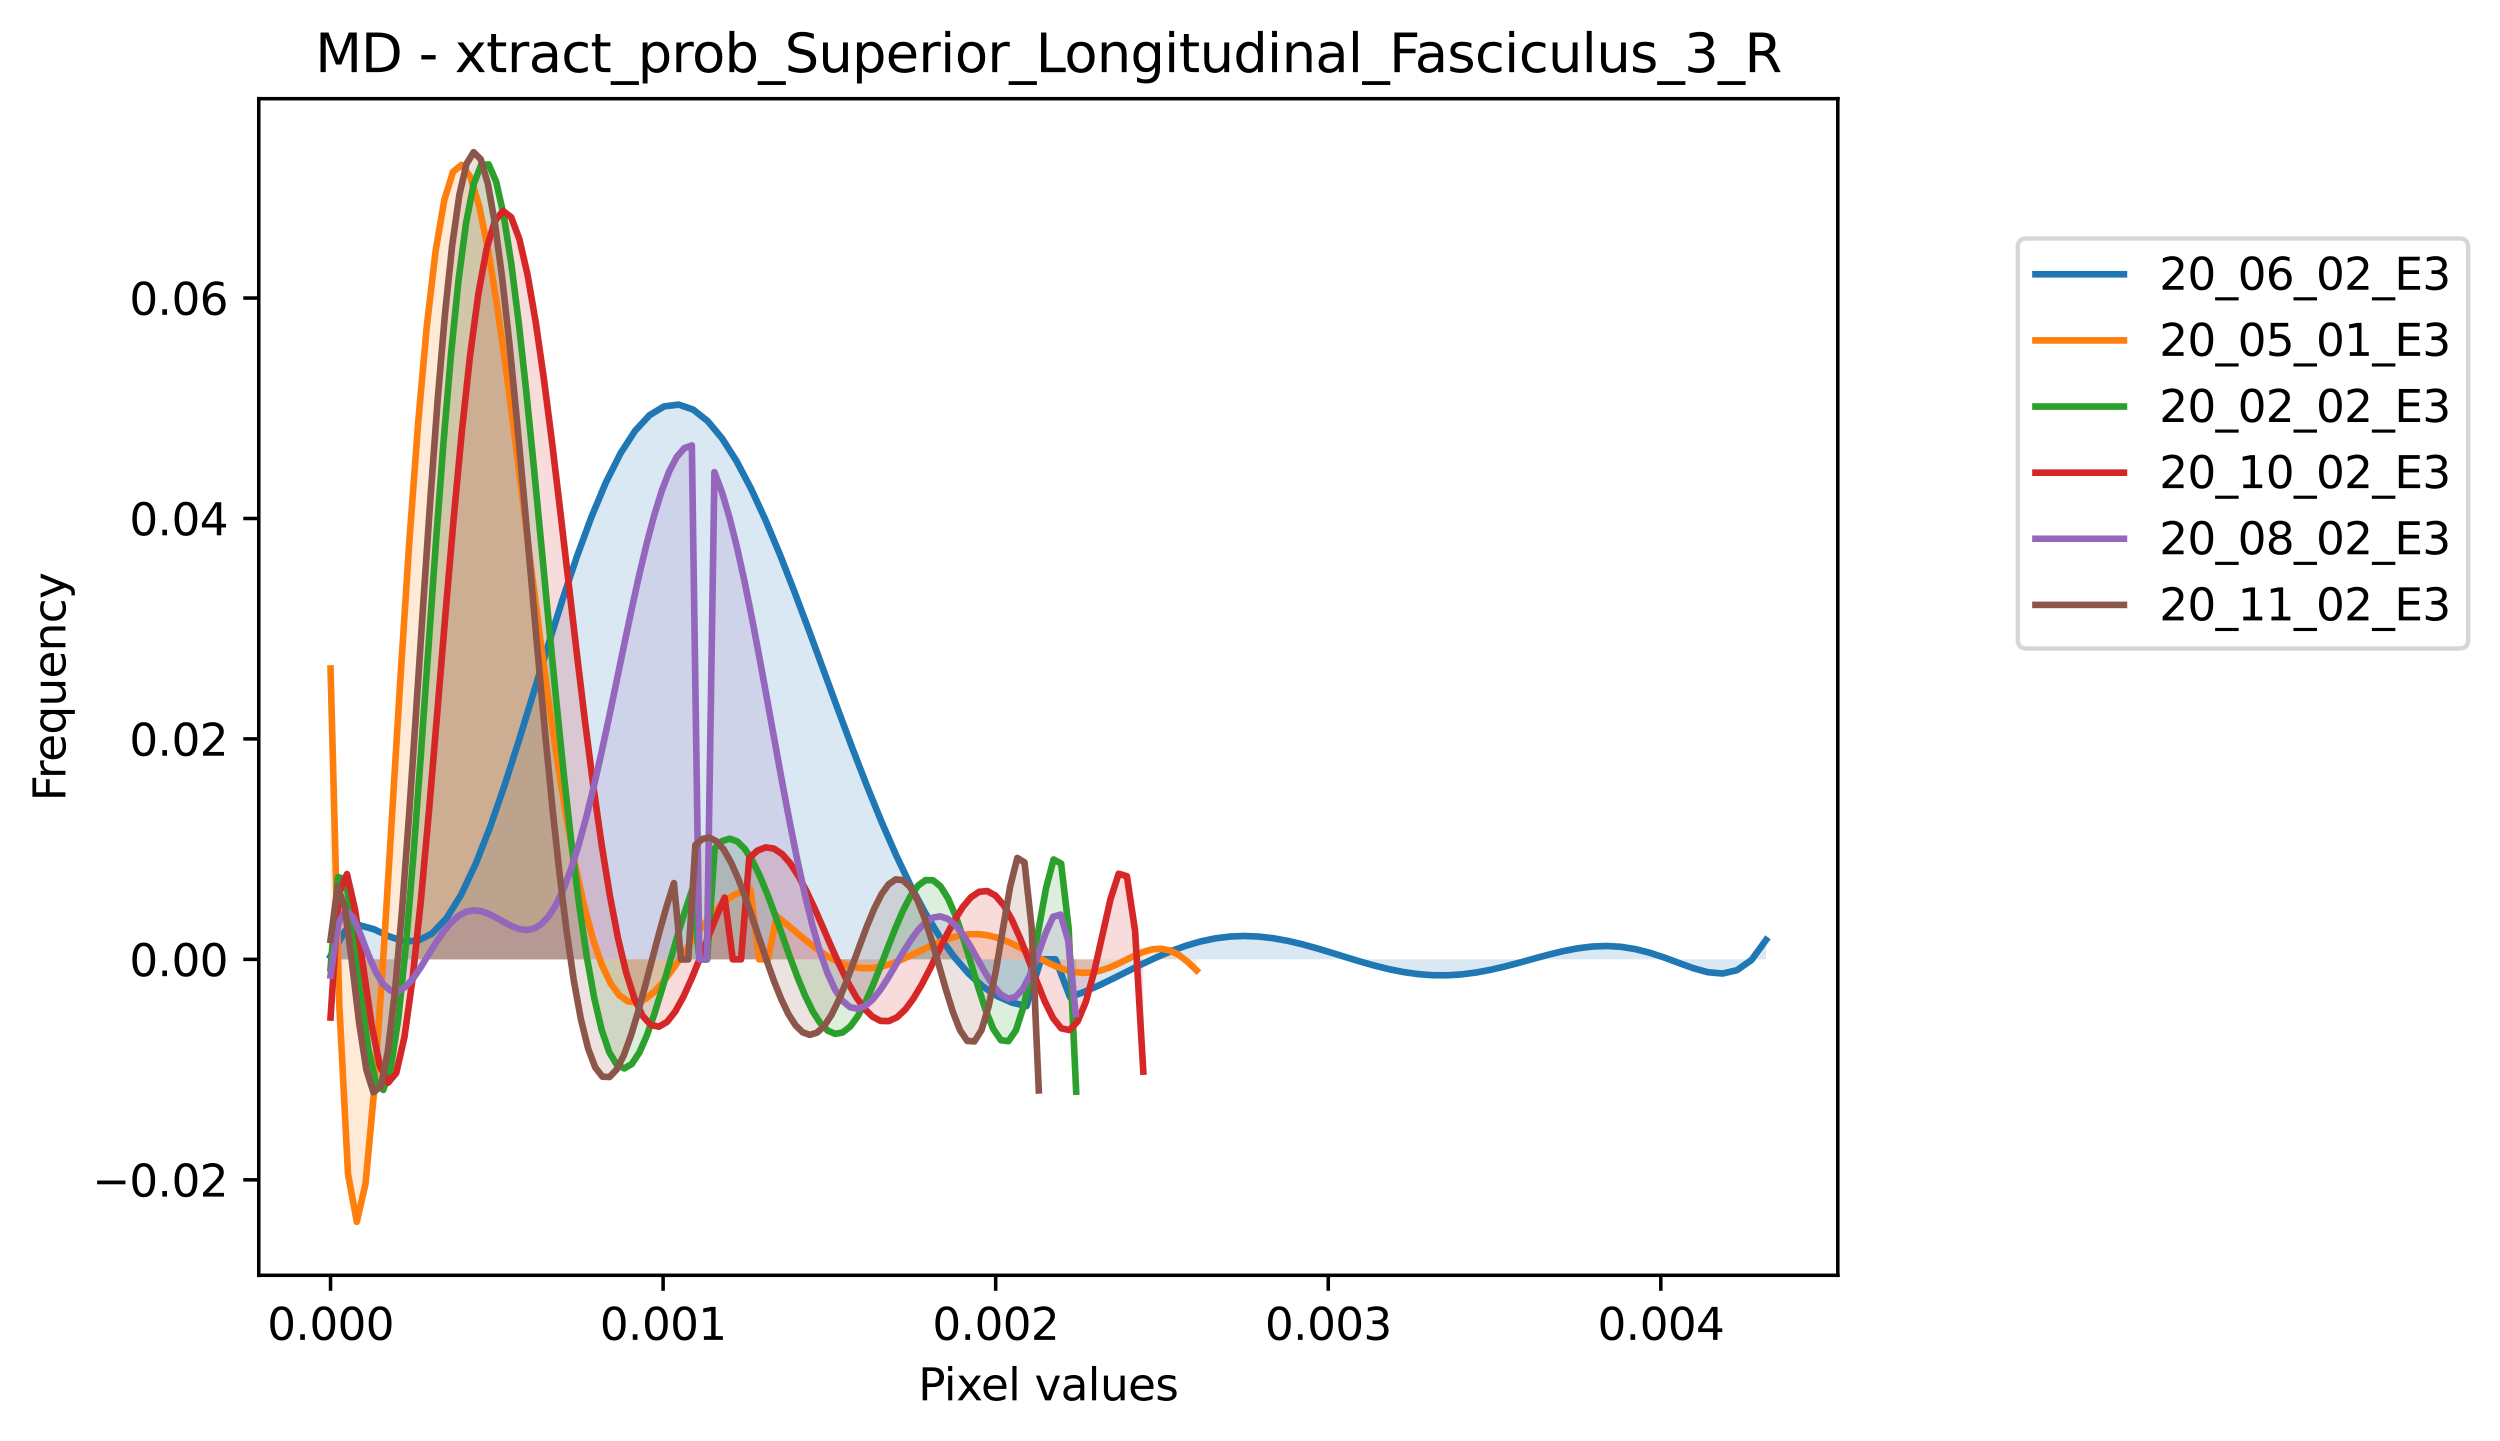 <?xml version="1.0" encoding="utf-8" standalone="no"?>
<!DOCTYPE svg PUBLIC "-//W3C//DTD SVG 1.1//EN"
  "http://www.w3.org/Graphics/SVG/1.1/DTD/svg11.dtd">
<svg xmlns:xlink="http://www.w3.org/1999/xlink" width="565.412pt" height="325.986pt" viewBox="0 0 565.412 325.986" xmlns="http://www.w3.org/2000/svg" version="1.1">
 <defs>
  <style type="text/css">*{stroke-linejoin: round; stroke-linecap: butt}</style>
 </defs>
 <g id="figure_1">
  <g id="patch_1">
   <path d="M 0 325.986 
L 565.412 325.986 
L 565.412 0 
L 0 0 
z
" style="fill: #ffffff"/>
  </g>
  <g id="axes_1">
   <g id="patch_2">
    <path d="M 58.523 288.43 
L 415.643 288.43 
L 415.643 22.318 
L 58.523 22.318 
z
" style="fill: #ffffff"/>
   </g>
   <g id="PolyCollection_1">
    <path d="M 74.756 216.242 
L 74.756 216.974 
L 78.036 216.974 
L 81.315 216.974 
L 84.594 216.974 
L 87.874 216.974 
L 91.153 216.974 
L 94.432 216.974 
L 97.712 216.974 
L 100.991 216.974 
L 104.27 216.974 
L 107.55 216.974 
L 110.829 216.974 
L 114.108 216.974 
L 117.388 216.974 
L 120.667 216.974 
L 123.946 216.974 
L 127.226 216.974 
L 130.505 216.974 
L 133.784 216.974 
L 137.064 216.974 
L 140.343 216.974 
L 143.622 216.974 
L 146.902 216.974 
L 150.181 216.974 
L 153.46 216.974 
L 156.74 216.974 
L 160.019 216.974 
L 163.298 216.974 
L 166.578 216.974 
L 169.857 216.974 
L 173.136 216.974 
L 176.416 216.974 
L 179.695 216.974 
L 182.974 216.974 
L 186.254 216.974 
L 189.533 216.974 
L 192.812 216.974 
L 196.092 216.974 
L 199.371 216.974 
L 202.65 216.974 
L 205.93 216.974 
L 209.209 216.974 
L 212.488 216.974 
L 215.768 216.974 
L 219.047 216.974 
L 222.326 216.974 
L 225.606 216.974 
L 228.885 216.974 
L 232.164 216.974 
L 235.444 216.974 
L 238.723 216.974 
L 242.002 216.974 
L 245.282 216.974 
L 248.561 216.974 
L 251.84 216.974 
L 255.12 216.974 
L 258.399 216.974 
L 261.678 216.974 
L 264.958 216.974 
L 268.237 216.974 
L 271.516 216.974 
L 274.796 216.974 
L 278.075 216.974 
L 281.355 216.974 
L 284.634 216.974 
L 287.913 216.974 
L 291.193 216.974 
L 294.472 216.974 
L 297.751 216.974 
L 301.031 216.974 
L 304.31 216.974 
L 307.589 216.974 
L 310.869 216.974 
L 314.148 216.974 
L 317.427 216.974 
L 320.707 216.974 
L 323.986 216.974 
L 327.265 216.974 
L 330.545 216.974 
L 333.824 216.974 
L 337.103 216.974 
L 340.383 216.974 
L 343.662 216.974 
L 346.941 216.974 
L 350.221 216.974 
L 353.5 216.974 
L 356.779 216.974 
L 360.059 216.974 
L 363.338 216.974 
L 366.617 216.974 
L 369.897 216.974 
L 373.176 216.974 
L 376.455 216.974 
L 379.735 216.974 
L 383.014 216.974 
L 386.293 216.974 
L 389.573 216.974 
L 392.852 216.974 
L 396.131 216.974 
L 399.411 216.974 
L 399.411 212.583 
L 399.411 212.583 
L 396.131 217.112 
L 392.852 219.428 
L 389.573 220.177 
L 386.293 219.889 
L 383.014 218.987 
L 379.735 217.802 
L 376.455 216.58 
L 373.176 215.495 
L 369.897 214.661 
L 366.617 214.138 
L 363.338 213.947 
L 360.059 214.075 
L 356.779 214.484 
L 353.5 215.119 
L 350.221 215.916 
L 346.941 216.804 
L 343.662 217.714 
L 340.383 218.58 
L 337.103 219.342 
L 333.824 219.952 
L 330.545 220.373 
L 327.265 220.579 
L 323.986 220.558 
L 320.707 220.309 
L 317.427 219.847 
L 314.148 219.194 
L 310.869 218.382 
L 307.589 217.453 
L 304.31 216.454 
L 301.031 215.435 
L 297.751 214.449 
L 294.472 213.546 
L 291.193 212.777 
L 287.913 212.186 
L 284.634 211.811 
L 281.355 211.683 
L 278.075 211.822 
L 274.796 212.239 
L 271.516 212.93 
L 268.237 213.884 
L 264.958 215.074 
L 261.678 216.462 
L 258.399 217.999 
L 255.12 219.625 
L 251.84 221.269 
L 248.561 222.854 
L 245.282 224.296 
L 242.002 225.506 
L 238.723 216.971 
L 235.444 216.97 
L 232.164 227.53 
L 228.885 226.77 
L 225.606 225.323 
L 222.326 223.134 
L 219.047 220.163 
L 215.768 216.385 
L 212.488 211.794 
L 209.209 206.403 
L 205.93 200.244 
L 202.65 193.371 
L 199.371 185.858 
L 196.092 177.799 
L 192.812 169.307 
L 189.533 160.515 
L 186.254 151.571 
L 182.974 142.635 
L 179.695 133.879 
L 176.416 125.484 
L 173.136 117.633 
L 169.857 110.507 
L 166.578 104.285 
L 163.298 99.133 
L 160.019 95.201 
L 156.74 92.623 
L 153.46 91.502 
L 150.181 91.913 
L 146.902 93.896 
L 143.622 97.449 
L 140.343 102.528 
L 137.064 109.044 
L 133.784 116.859 
L 130.505 125.786 
L 127.226 135.594 
L 123.946 146.007 
L 120.667 156.713 
L 117.388 167.369 
L 114.108 177.617 
L 110.829 187.094 
L 107.55 195.453 
L 104.27 202.388 
L 100.991 207.658 
L 97.712 211.127 
L 94.432 212.795 
L 91.153 212.853 
L 87.874 211.732 
L 84.594 210.166 
L 81.315 209.263 
L 78.036 210.586 
L 74.756 216.242 
z
" clip-path="url(#p91af862f80)" style="fill: #1f77b4; fill-opacity: 0.167"/>
   </g>
   <g id="PolyCollection_2">
    <path d="M 74.756 151.192 
L 74.756 216.974 
L 76.735 216.974 
L 78.713 216.974 
L 80.691 216.974 
L 82.67 216.974 
L 84.648 216.974 
L 86.626 216.974 
L 88.605 216.974 
L 90.583 216.974 
L 92.562 216.974 
L 94.54 216.974 
L 96.518 216.974 
L 98.497 216.974 
L 100.475 216.974 
L 102.453 216.974 
L 104.432 216.974 
L 106.41 216.974 
L 108.389 216.974 
L 110.367 216.974 
L 112.345 216.974 
L 114.324 216.974 
L 116.302 216.974 
L 118.28 216.974 
L 120.259 216.974 
L 122.237 216.974 
L 124.216 216.974 
L 126.194 216.974 
L 128.172 216.974 
L 130.151 216.974 
L 132.129 216.974 
L 134.107 216.974 
L 136.086 216.974 
L 138.064 216.974 
L 140.043 216.974 
L 142.021 216.974 
L 143.999 216.974 
L 145.978 216.974 
L 147.956 216.974 
L 149.935 216.974 
L 151.913 216.974 
L 153.891 216.974 
L 155.87 216.974 
L 157.848 216.974 
L 159.826 216.974 
L 161.805 216.974 
L 163.783 216.974 
L 165.762 216.974 
L 167.74 216.974 
L 169.718 216.974 
L 171.697 216.974 
L 173.675 216.974 
L 175.653 216.974 
L 177.632 216.974 
L 179.61 216.974 
L 181.589 216.974 
L 183.567 216.974 
L 185.545 216.974 
L 187.524 216.974 
L 189.502 216.974 
L 191.48 216.974 
L 193.459 216.974 
L 195.437 216.974 
L 197.416 216.974 
L 199.394 216.974 
L 201.372 216.974 
L 203.351 216.974 
L 205.329 216.974 
L 207.307 216.974 
L 209.286 216.974 
L 211.264 216.974 
L 213.243 216.974 
L 215.221 216.974 
L 217.199 216.974 
L 219.178 216.974 
L 221.156 216.974 
L 223.134 216.974 
L 225.113 216.974 
L 227.091 216.974 
L 229.07 216.974 
L 231.048 216.974 
L 233.026 216.974 
L 235.005 216.974 
L 236.983 216.974 
L 238.961 216.974 
L 240.94 216.974 
L 242.918 216.974 
L 244.897 216.974 
L 246.875 216.974 
L 248.853 216.974 
L 250.832 216.974 
L 252.81 216.974 
L 254.788 216.974 
L 256.767 216.974 
L 258.745 216.974 
L 260.724 216.974 
L 262.702 216.974 
L 264.68 216.974 
L 266.659 216.974 
L 268.637 216.974 
L 270.616 216.974 
L 270.616 219.462 
L 270.616 219.462 
L 268.637 217.561 
L 266.659 216.007 
L 264.68 214.994 
L 262.702 214.571 
L 260.724 214.684 
L 258.745 215.225 
L 256.767 216.054 
L 254.788 217.025 
L 252.81 218 
L 250.832 218.864 
L 248.853 219.526 
L 246.875 219.924 
L 244.897 220.026 
L 242.918 219.827 
L 240.94 219.346 
L 238.961 218.623 
L 236.983 217.711 
L 235.005 216.674 
L 233.026 215.582 
L 231.048 214.502 
L 229.07 213.5 
L 227.091 212.635 
L 225.113 211.953 
L 223.134 211.49 
L 221.156 211.268 
L 219.178 211.295 
L 217.199 211.563 
L 215.221 212.053 
L 213.243 212.732 
L 211.264 213.56 
L 209.286 214.484 
L 207.307 215.451 
L 205.329 216.401 
L 203.351 217.276 
L 201.372 218.019 
L 199.394 218.58 
L 197.416 218.917 
L 195.437 218.994 
L 193.459 218.792 
L 191.48 218.3 
L 189.502 217.522 
L 187.524 216.478 
L 185.545 215.199 
L 183.567 213.729 
L 181.589 212.125 
L 179.61 210.452 
L 177.632 208.784 
L 175.653 207.197 
L 173.675 216.975 
L 171.697 216.977 
L 169.718 201.192 
L 167.74 201.607 
L 165.762 202.546 
L 163.783 203.993 
L 161.805 205.91 
L 159.826 208.235 
L 157.848 210.88 
L 155.87 213.736 
L 153.891 216.669 
L 151.913 219.529 
L 149.935 222.146 
L 147.956 224.34 
L 145.978 225.92 
L 143.999 226.694 
L 142.021 226.475 
L 140.043 225.083 
L 138.064 222.357 
L 136.086 218.16 
L 134.107 212.389 
L 132.129 204.98 
L 130.151 195.917 
L 128.172 185.239 
L 126.194 173.048 
L 124.216 159.512 
L 122.237 144.87 
L 120.259 129.437 
L 118.28 113.601 
L 116.302 97.823 
L 114.324 82.632 
L 112.345 68.616 
L 110.367 56.408 
L 108.389 46.673 
L 106.41 40.079 
L 104.432 37.274 
L 102.453 38.846 
L 100.475 45.283 
L 98.497 56.918 
L 96.518 73.872 
L 94.54 95.976 
L 92.562 122.697 
L 90.583 153.032 
L 88.605 185.408 
L 86.626 217.553 
L 84.648 246.355 
L 82.67 267.708 
L 80.691 276.334 
L 78.713 265.586 
L 76.735 227.227 
L 74.756 151.192 
z
" clip-path="url(#p91af862f80)" style="fill: #ff7f0e; fill-opacity: 0.167"/>
   </g>
   <g id="PolyCollection_3">
    <path d="M 74.756 219.031 
L 74.756 216.974 
L 76.46 216.974 
L 78.163 216.974 
L 79.866 216.974 
L 81.57 216.974 
L 83.273 216.974 
L 84.976 216.974 
L 86.68 216.974 
L 88.383 216.974 
L 90.087 216.974 
L 91.79 216.974 
L 93.493 216.974 
L 95.197 216.974 
L 96.9 216.974 
L 98.604 216.974 
L 100.307 216.974 
L 102.01 216.974 
L 103.714 216.974 
L 105.417 216.974 
L 107.12 216.974 
L 108.824 216.974 
L 110.527 216.974 
L 112.231 216.974 
L 113.934 216.974 
L 115.637 216.974 
L 117.341 216.974 
L 119.044 216.974 
L 120.748 216.974 
L 122.451 216.974 
L 124.154 216.974 
L 125.858 216.974 
L 127.561 216.974 
L 129.264 216.974 
L 130.968 216.974 
L 132.671 216.974 
L 134.375 216.974 
L 136.078 216.974 
L 137.781 216.974 
L 139.485 216.974 
L 141.188 216.974 
L 142.892 216.974 
L 144.595 216.974 
L 146.298 216.974 
L 148.002 216.974 
L 149.705 216.974 
L 151.408 216.974 
L 153.112 216.974 
L 154.815 216.974 
L 156.519 216.974 
L 158.222 216.974 
L 159.925 216.974 
L 161.629 216.974 
L 163.332 216.974 
L 165.036 216.974 
L 166.739 216.974 
L 168.442 216.974 
L 170.146 216.974 
L 171.849 216.974 
L 173.552 216.974 
L 175.256 216.974 
L 176.959 216.974 
L 178.663 216.974 
L 180.366 216.974 
L 182.069 216.974 
L 183.773 216.974 
L 185.476 216.974 
L 187.18 216.974 
L 188.883 216.974 
L 190.586 216.974 
L 192.29 216.974 
L 193.993 216.974 
L 195.696 216.974 
L 197.4 216.974 
L 199.103 216.974 
L 200.807 216.974 
L 202.51 216.974 
L 204.213 216.974 
L 205.917 216.974 
L 207.62 216.974 
L 209.324 216.974 
L 211.027 216.974 
L 212.73 216.974 
L 214.434 216.974 
L 216.137 216.974 
L 217.84 216.974 
L 219.544 216.974 
L 221.247 216.974 
L 222.951 216.974 
L 224.654 216.974 
L 226.357 216.974 
L 228.061 216.974 
L 229.764 216.974 
L 231.468 216.974 
L 233.171 216.974 
L 234.874 216.974 
L 236.578 216.974 
L 238.281 216.974 
L 239.985 216.974 
L 241.688 216.974 
L 243.391 216.974 
L 243.391 246.894 
L 243.391 246.894 
L 241.688 209.916 
L 239.985 195.306 
L 238.281 194.384 
L 236.578 200.851 
L 234.874 210.31 
L 233.171 219.854 
L 231.468 227.725 
L 229.764 233.026 
L 228.061 235.48 
L 226.357 235.241 
L 224.654 232.736 
L 222.951 228.543 
L 221.247 223.3 
L 219.544 217.63 
L 217.84 212.098 
L 216.137 207.176 
L 214.434 203.224 
L 212.73 200.486 
L 211.027 199.089 
L 209.324 199.051 
L 207.62 200.298 
L 205.917 202.674 
L 204.213 205.967 
L 202.51 209.918 
L 200.807 214.248 
L 199.103 218.671 
L 197.4 222.909 
L 195.696 226.709 
L 193.993 229.851 
L 192.29 232.16 
L 190.586 233.509 
L 188.883 233.826 
L 187.18 233.09 
L 185.476 231.337 
L 183.773 228.649 
L 182.069 225.155 
L 180.366 221.021 
L 178.663 216.442 
L 176.959 211.634 
L 175.256 206.826 
L 173.552 202.244 
L 171.849 198.112 
L 170.146 194.63 
L 168.442 191.977 
L 166.739 190.295 
L 165.036 189.686 
L 163.332 190.209 
L 161.629 191.871 
L 159.925 216.981 
L 158.222 216.981 
L 156.519 201.329 
L 154.815 206.414 
L 153.112 212.031 
L 151.408 217.917 
L 149.705 223.78 
L 148.002 229.307 
L 146.298 234.173 
L 144.595 238.054 
L 142.892 240.639 
L 141.188 241.641 
L 139.485 240.812 
L 137.781 237.951 
L 136.078 232.92 
L 134.375 225.648 
L 132.671 216.144 
L 130.968 204.5 
L 129.264 190.896 
L 127.561 175.6 
L 125.858 158.966 
L 124.154 141.429 
L 122.451 123.496 
L 120.748 105.734 
L 119.044 88.751 
L 117.341 73.182 
L 115.637 59.659 
L 113.934 48.794 
L 112.231 41.145 
L 110.527 37.187 
L 108.824 37.286 
L 107.12 41.665 
L 105.417 50.377 
L 103.714 63.284 
L 102.01 80.031 
L 100.307 100.041 
L 98.604 122.508 
L 96.9 146.409 
L 95.197 170.53 
L 93.493 193.512 
L 91.79 213.922 
L 90.087 230.345 
L 88.383 241.519 
L 86.68 246.499 
L 84.976 244.871 
L 83.273 237.013 
L 81.57 224.415 
L 79.866 210.064 
L 78.163 198.902 
L 76.46 198.369 
L 74.756 219.031 
z
" clip-path="url(#p91af862f80)" style="fill: #2ca02c; fill-opacity: 0.167"/>
   </g>
   <g id="PolyCollection_4">
    <path d="M 74.756 230.133 
L 74.756 216.974 
L 76.613 216.974 
L 78.47 216.974 
L 80.326 216.974 
L 82.183 216.974 
L 84.04 216.974 
L 85.897 216.974 
L 87.754 216.974 
L 89.61 216.974 
L 91.467 216.974 
L 93.324 216.974 
L 95.181 216.974 
L 97.037 216.974 
L 98.894 216.974 
L 100.751 216.974 
L 102.608 216.974 
L 104.464 216.974 
L 106.321 216.974 
L 108.178 216.974 
L 110.035 216.974 
L 111.891 216.974 
L 113.748 216.974 
L 115.605 216.974 
L 117.462 216.974 
L 119.319 216.974 
L 121.175 216.974 
L 123.032 216.974 
L 124.889 216.974 
L 126.746 216.974 
L 128.602 216.974 
L 130.459 216.974 
L 132.316 216.974 
L 134.173 216.974 
L 136.029 216.974 
L 137.886 216.974 
L 139.743 216.974 
L 141.6 216.974 
L 143.456 216.974 
L 145.313 216.974 
L 147.17 216.974 
L 149.027 216.974 
L 150.884 216.974 
L 152.74 216.974 
L 154.597 216.974 
L 156.454 216.974 
L 158.311 216.974 
L 160.167 216.974 
L 162.024 216.974 
L 163.881 216.974 
L 165.738 216.974 
L 167.594 216.974 
L 169.451 216.974 
L 171.308 216.974 
L 173.165 216.974 
L 175.021 216.974 
L 176.878 216.974 
L 178.735 216.974 
L 180.592 216.974 
L 182.448 216.974 
L 184.305 216.974 
L 186.162 216.974 
L 188.019 216.974 
L 189.876 216.974 
L 191.732 216.974 
L 193.589 216.974 
L 195.446 216.974 
L 197.303 216.974 
L 199.159 216.974 
L 201.016 216.974 
L 202.873 216.974 
L 204.73 216.974 
L 206.586 216.974 
L 208.443 216.974 
L 210.3 216.974 
L 212.157 216.974 
L 214.013 216.974 
L 215.87 216.974 
L 217.727 216.974 
L 219.584 216.974 
L 221.441 216.974 
L 223.297 216.974 
L 225.154 216.974 
L 227.011 216.974 
L 228.868 216.974 
L 230.724 216.974 
L 232.581 216.974 
L 234.438 216.974 
L 236.295 216.974 
L 238.151 216.974 
L 240.008 216.974 
L 241.865 216.974 
L 243.722 216.974 
L 245.578 216.974 
L 247.435 216.974 
L 249.292 216.974 
L 251.149 216.974 
L 253.006 216.974 
L 254.862 216.974 
L 256.719 216.974 
L 258.576 216.974 
L 258.576 242.369 
L 258.576 242.369 
L 256.719 210.544 
L 254.862 198.162 
L 253.006 197.609 
L 251.149 203.376 
L 249.292 211.636 
L 247.435 219.875 
L 245.578 226.588 
L 243.722 231.021 
L 241.865 232.963 
L 240.008 232.572 
L 238.151 230.242 
L 236.295 226.489 
L 234.438 221.877 
L 232.581 216.953 
L 230.724 212.204 
L 228.868 208.036 
L 227.011 204.752 
L 225.154 202.55 
L 223.297 201.527 
L 221.441 201.685 
L 219.584 202.942 
L 217.727 205.153 
L 215.87 208.119 
L 214.013 211.607 
L 212.157 215.369 
L 210.3 219.151 
L 208.443 222.713 
L 206.586 225.837 
L 204.73 228.339 
L 202.873 230.073 
L 201.016 230.942 
L 199.159 230.892 
L 197.303 229.92 
L 195.446 228.071 
L 193.589 225.429 
L 191.732 222.119 
L 189.876 218.297 
L 188.019 214.142 
L 186.162 209.849 
L 184.305 205.62 
L 182.448 201.656 
L 180.592 198.146 
L 178.735 195.262 
L 176.878 193.149 
L 175.021 191.918 
L 173.165 191.646 
L 171.308 192.363 
L 169.451 194.058 
L 167.594 216.979 
L 165.738 216.979 
L 163.881 203.004 
L 162.024 207.311 
L 160.167 211.95 
L 158.311 216.681 
L 156.454 221.241 
L 154.597 225.352 
L 152.74 228.733 
L 150.884 231.105 
L 149.027 232.209 
L 147.17 231.812 
L 145.313 229.717 
L 143.456 225.777 
L 141.6 219.903 
L 139.743 212.068 
L 137.886 202.321 
L 136.029 190.783 
L 134.173 177.655 
L 132.316 163.216 
L 130.459 147.817 
L 128.602 131.881 
L 126.746 115.885 
L 124.889 100.356 
L 123.032 85.85 
L 121.175 72.934 
L 119.319 62.168 
L 117.462 54.077 
L 115.605 49.126 
L 113.748 47.697 
L 111.891 50.058 
L 110.035 56.34 
L 108.178 66.511 
L 106.321 80.356 
L 104.464 97.464 
L 102.608 117.218 
L 100.751 138.799 
L 98.894 161.2 
L 97.037 183.258 
L 95.181 203.701 
L 93.324 221.221 
L 91.467 234.57 
L 89.61 242.692 
L 87.754 244.886 
L 85.897 241.016 
L 84.04 231.762 
L 82.183 218.93 
L 80.326 205.826 
L 78.47 197.688 
L 76.613 202.209 
L 74.756 230.133 
z
" clip-path="url(#p91af862f80)" style="fill: #d62728; fill-opacity: 0.167"/>
   </g>
   <g id="PolyCollection_5">
    <path d="M 74.756 220.624 
L 74.756 216.974 
L 76.459 216.974 
L 78.161 216.974 
L 79.863 216.974 
L 81.566 216.974 
L 83.268 216.974 
L 84.97 216.974 
L 86.673 216.974 
L 88.375 216.974 
L 90.077 216.974 
L 91.78 216.974 
L 93.482 216.974 
L 95.185 216.974 
L 96.887 216.974 
L 98.589 216.974 
L 100.292 216.974 
L 101.994 216.974 
L 103.696 216.974 
L 105.399 216.974 
L 107.101 216.974 
L 108.803 216.974 
L 110.506 216.974 
L 112.208 216.974 
L 113.911 216.974 
L 115.613 216.974 
L 117.315 216.974 
L 119.018 216.974 
L 120.72 216.974 
L 122.422 216.974 
L 124.125 216.974 
L 125.827 216.974 
L 127.53 216.974 
L 129.232 216.974 
L 130.934 216.974 
L 132.637 216.974 
L 134.339 216.974 
L 136.041 216.974 
L 137.744 216.974 
L 139.446 216.974 
L 141.148 216.974 
L 142.851 216.974 
L 144.553 216.974 
L 146.256 216.974 
L 147.958 216.974 
L 149.66 216.974 
L 151.363 216.974 
L 153.065 216.974 
L 154.767 216.974 
L 156.47 216.974 
L 158.172 216.974 
L 159.874 216.974 
L 161.577 216.974 
L 163.279 216.974 
L 164.982 216.974 
L 166.684 216.974 
L 168.386 216.974 
L 170.089 216.974 
L 171.791 216.974 
L 173.493 216.974 
L 175.196 216.974 
L 176.898 216.974 
L 178.6 216.974 
L 180.303 216.974 
L 182.005 216.974 
L 183.708 216.974 
L 185.41 216.974 
L 187.112 216.974 
L 188.815 216.974 
L 190.517 216.974 
L 192.219 216.974 
L 193.922 216.974 
L 195.624 216.974 
L 197.327 216.974 
L 199.029 216.974 
L 200.731 216.974 
L 202.434 216.974 
L 204.136 216.974 
L 205.838 216.974 
L 207.541 216.974 
L 209.243 216.974 
L 210.945 216.974 
L 212.648 216.974 
L 214.35 216.974 
L 216.053 216.974 
L 217.755 216.974 
L 219.457 216.974 
L 221.16 216.974 
L 222.862 216.974 
L 224.564 216.974 
L 226.267 216.974 
L 227.969 216.974 
L 229.671 216.974 
L 231.374 216.974 
L 233.076 216.974 
L 234.779 216.974 
L 236.481 216.974 
L 238.183 216.974 
L 239.886 216.974 
L 241.588 216.974 
L 243.29 216.974 
L 243.29 229.373 
L 243.29 229.373 
L 241.588 212.732 
L 239.886 206.853 
L 238.183 207.344 
L 236.481 211.056 
L 234.779 215.832 
L 233.076 220.287 
L 231.374 223.627 
L 229.671 225.497 
L 227.969 225.855 
L 226.267 224.867 
L 224.564 222.827 
L 222.862 220.094 
L 221.16 217.039 
L 219.457 214.013 
L 217.755 211.317 
L 216.053 209.191 
L 214.35 207.803 
L 212.648 207.246 
L 210.945 207.542 
L 209.243 208.646 
L 207.541 210.459 
L 205.838 212.832 
L 204.136 215.581 
L 202.434 218.501 
L 200.731 221.372 
L 199.029 223.973 
L 197.327 226.094 
L 195.624 227.541 
L 193.922 228.148 
L 192.219 227.777 
L 190.517 226.328 
L 188.815 223.742 
L 187.112 219.996 
L 185.41 215.113 
L 183.708 209.151 
L 182.005 202.208 
L 180.303 194.412 
L 178.6 185.923 
L 176.898 176.922 
L 175.196 167.609 
L 173.493 158.195 
L 171.791 148.897 
L 170.089 139.929 
L 168.386 131.501 
L 166.684 123.806 
L 164.982 117.022 
L 163.279 111.301 
L 161.577 106.769 
L 159.874 216.967 
L 158.172 216.967 
L 156.47 100.739 
L 154.767 101.357 
L 153.065 103.325 
L 151.363 106.579 
L 149.66 111.022 
L 147.958 116.527 
L 146.256 122.943 
L 144.553 130.098 
L 142.851 137.806 
L 141.148 145.867 
L 139.446 154.082 
L 137.744 162.25 
L 136.041 170.18 
L 134.339 177.695 
L 132.637 184.636 
L 130.934 190.871 
L 129.232 196.295 
L 127.53 200.837 
L 125.827 204.462 
L 124.125 207.17 
L 122.422 208.998 
L 120.72 210.018 
L 119.018 210.334 
L 117.315 210.081 
L 115.613 209.412 
L 113.911 208.5 
L 112.208 207.523 
L 110.506 206.655 
L 108.803 206.06 
L 107.101 205.878 
L 105.399 206.217 
L 103.696 207.138 
L 101.994 208.652 
L 100.292 210.71 
L 98.589 213.2 
L 96.887 215.945 
L 95.185 218.71 
L 93.482 221.212 
L 91.78 223.14 
L 90.077 224.182 
L 88.375 224.067 
L 86.673 222.614 
L 84.97 219.806 
L 83.268 215.876 
L 81.566 211.411 
L 79.863 207.487 
L 78.161 205.831 
L 76.459 209.002 
L 74.756 220.624 
z
" clip-path="url(#p91af862f80)" style="fill: #9467bd; fill-opacity: 0.167"/>
   </g>
   <g id="PolyCollection_6">
    <path d="M 74.756 212.59 
L 74.756 216.974 
L 76.374 216.974 
L 77.992 216.974 
L 79.61 216.974 
L 81.228 216.974 
L 82.846 216.974 
L 84.464 216.974 
L 86.082 216.974 
L 87.7 216.974 
L 89.318 216.974 
L 90.936 216.974 
L 92.554 216.974 
L 94.172 216.974 
L 95.79 216.974 
L 97.408 216.974 
L 99.026 216.974 
L 100.644 216.974 
L 102.262 216.974 
L 103.88 216.974 
L 105.498 216.974 
L 107.116 216.974 
L 108.734 216.974 
L 110.352 216.974 
L 111.97 216.974 
L 113.588 216.974 
L 115.206 216.974 
L 116.824 216.974 
L 118.442 216.974 
L 120.06 216.974 
L 121.678 216.974 
L 123.296 216.974 
L 124.914 216.974 
L 126.532 216.974 
L 128.15 216.974 
L 129.768 216.974 
L 131.386 216.974 
L 133.004 216.974 
L 134.622 216.974 
L 136.24 216.974 
L 137.858 216.974 
L 139.476 216.974 
L 141.094 216.974 
L 142.712 216.974 
L 144.33 216.974 
L 145.948 216.974 
L 147.566 216.974 
L 149.184 216.974 
L 150.802 216.974 
L 152.42 216.974 
L 154.038 216.974 
L 155.656 216.974 
L 157.274 216.974 
L 158.892 216.974 
L 160.51 216.974 
L 162.128 216.974 
L 163.746 216.974 
L 165.364 216.974 
L 166.982 216.974 
L 168.6 216.974 
L 170.218 216.974 
L 171.836 216.974 
L 173.454 216.974 
L 175.072 216.974 
L 176.69 216.974 
L 178.308 216.974 
L 179.926 216.974 
L 181.544 216.974 
L 183.162 216.974 
L 184.78 216.974 
L 186.398 216.974 
L 188.016 216.974 
L 189.633 216.974 
L 191.251 216.974 
L 192.869 216.974 
L 194.487 216.974 
L 196.105 216.974 
L 197.723 216.974 
L 199.341 216.974 
L 200.959 216.974 
L 202.577 216.974 
L 204.195 216.974 
L 205.813 216.974 
L 207.431 216.974 
L 209.049 216.974 
L 210.667 216.974 
L 212.285 216.974 
L 213.903 216.974 
L 215.521 216.974 
L 217.139 216.974 
L 218.757 216.974 
L 220.375 216.974 
L 221.993 216.974 
L 223.611 216.974 
L 225.229 216.974 
L 226.847 216.974 
L 228.465 216.974 
L 230.083 216.974 
L 231.701 216.974 
L 233.319 216.974 
L 234.937 216.974 
L 234.937 246.618 
L 234.937 246.618 
L 233.319 209.685 
L 231.701 195.028 
L 230.083 194.044 
L 228.465 200.476 
L 226.847 209.946 
L 225.229 219.548 
L 223.611 227.518 
L 221.993 232.943 
L 220.375 235.531 
L 218.757 235.42 
L 217.139 233.025 
L 215.521 228.913 
L 213.903 223.713 
L 212.285 218.048 
L 210.667 212.482 
L 209.049 207.491 
L 207.431 203.441 
L 205.813 200.584 
L 204.195 199.057 
L 202.577 198.887 
L 200.959 200.01 
L 199.341 202.279 
L 197.723 205.489 
L 196.105 209.388 
L 194.487 213.701 
L 192.869 218.143 
L 191.251 222.437 
L 189.633 226.327 
L 188.016 229.59 
L 186.398 232.045 
L 184.78 233.557 
L 183.162 234.046 
L 181.544 233.483 
L 179.926 231.894 
L 178.308 229.352 
L 176.69 225.977 
L 175.072 221.928 
L 173.454 217.395 
L 171.836 212.588 
L 170.218 207.733 
L 168.6 203.057 
L 166.982 198.785 
L 165.364 195.122 
L 163.746 192.251 
L 162.128 190.326 
L 160.51 189.457 
L 158.892 189.716 
L 157.274 191.123 
L 155.656 216.981 
L 154.038 216.981 
L 152.42 199.725 
L 150.802 204.845 
L 149.184 210.586 
L 147.566 216.692 
L 145.948 222.87 
L 144.33 228.808 
L 142.712 234.175 
L 141.094 238.639 
L 139.476 241.876 
L 137.858 243.587 
L 136.24 243.502 
L 134.622 241.4 
L 133.004 237.119 
L 131.386 230.562 
L 129.768 221.71 
L 128.15 210.627 
L 126.532 197.465 
L 124.914 182.465 
L 123.296 165.957 
L 121.678 148.355 
L 120.06 130.147 
L 118.442 111.889 
L 116.824 94.185 
L 115.206 77.67 
L 113.588 62.99 
L 111.97 50.776 
L 110.352 41.614 
L 108.734 36.022 
L 107.116 34.414 
L 105.498 37.075 
L 103.88 44.127 
L 102.262 55.507 
L 100.644 70.943 
L 99.026 89.942 
L 97.408 111.778 
L 95.79 135.504 
L 94.172 159.971 
L 92.554 183.862 
L 90.936 205.756 
L 89.318 224.216 
L 87.7 237.9 
L 86.082 245.722 
L 84.464 247.04 
L 82.846 241.905 
L 81.228 231.356 
L 79.61 217.78 
L 77.992 205.342 
L 76.374 200.499 
L 74.756 212.59 
z
" clip-path="url(#p91af862f80)" style="fill: #8c564b; fill-opacity: 0.167"/>
   </g>
   <g id="matplotlib.axis_1">
    <g id="xtick_1">
     <g id="line2d_1">
      <defs>
       <path id="m9a87531798" d="M 0 0 
L 0 3.5 
" style="stroke: #000000; stroke-width: 0.8"/>
      </defs>
      <g>
       <use xlink:href="#m9a87531798" x="74.756" y="288.43" style="stroke: #000000; stroke-width: 0.8"/>
      </g>
     </g>
     <g id="text_1">
      <!-- 0.000 -->
      <g transform="translate(60.442 303.029) scale(0.1 -0.1)">
       <defs>
        <path id="DejaVuSans-30" d="M 2034 4250 
Q 1547 4250 1301 3770 
Q 1056 3291 1056 2328 
Q 1056 1369 1301 889 
Q 1547 409 2034 409 
Q 2525 409 2770 889 
Q 3016 1369 3016 2328 
Q 3016 3291 2770 3770 
Q 2525 4250 2034 4250 
z
M 2034 4750 
Q 2819 4750 3233 4129 
Q 3647 3509 3647 2328 
Q 3647 1150 3233 529 
Q 2819 -91 2034 -91 
Q 1250 -91 836 529 
Q 422 1150 422 2328 
Q 422 3509 836 4129 
Q 1250 4750 2034 4750 
z
" transform="scale(0.016)"/>
        <path id="DejaVuSans-2e" d="M 684 794 
L 1344 794 
L 1344 0 
L 684 0 
L 684 794 
z
" transform="scale(0.016)"/>
       </defs>
       <use xlink:href="#DejaVuSans-30"/>
       <use xlink:href="#DejaVuSans-2e" x="63.623"/>
       <use xlink:href="#DejaVuSans-30" x="95.41"/>
       <use xlink:href="#DejaVuSans-30" x="159.033"/>
       <use xlink:href="#DejaVuSans-30" x="222.656"/>
      </g>
     </g>
    </g>
    <g id="xtick_2">
     <g id="line2d_2">
      <g>
       <use xlink:href="#m9a87531798" x="149.972" y="288.43" style="stroke: #000000; stroke-width: 0.8"/>
      </g>
     </g>
     <g id="text_2">
      <!-- 0.001 -->
      <g transform="translate(135.658 303.029) scale(0.1 -0.1)">
       <defs>
        <path id="DejaVuSans-31" d="M 794 531 
L 1825 531 
L 1825 4091 
L 703 3866 
L 703 4441 
L 1819 4666 
L 2450 4666 
L 2450 531 
L 3481 531 
L 3481 0 
L 794 0 
L 794 531 
z
" transform="scale(0.016)"/>
       </defs>
       <use xlink:href="#DejaVuSans-30"/>
       <use xlink:href="#DejaVuSans-2e" x="63.623"/>
       <use xlink:href="#DejaVuSans-30" x="95.41"/>
       <use xlink:href="#DejaVuSans-30" x="159.033"/>
       <use xlink:href="#DejaVuSans-31" x="222.656"/>
      </g>
     </g>
    </g>
    <g id="xtick_3">
     <g id="line2d_3">
      <g>
       <use xlink:href="#m9a87531798" x="225.187" y="288.43" style="stroke: #000000; stroke-width: 0.8"/>
      </g>
     </g>
     <g id="text_3">
      <!-- 0.002 -->
      <g transform="translate(210.873 303.029) scale(0.1 -0.1)">
       <defs>
        <path id="DejaVuSans-32" d="M 1228 531 
L 3431 531 
L 3431 0 
L 469 0 
L 469 531 
Q 828 903 1448 1529 
Q 2069 2156 2228 2338 
Q 2531 2678 2651 2914 
Q 2772 3150 2772 3378 
Q 2772 3750 2511 3984 
Q 2250 4219 1831 4219 
Q 1534 4219 1204 4116 
Q 875 4013 500 3803 
L 500 4441 
Q 881 4594 1212 4672 
Q 1544 4750 1819 4750 
Q 2544 4750 2975 4387 
Q 3406 4025 3406 3419 
Q 3406 3131 3298 2873 
Q 3191 2616 2906 2266 
Q 2828 2175 2409 1742 
Q 1991 1309 1228 531 
z
" transform="scale(0.016)"/>
       </defs>
       <use xlink:href="#DejaVuSans-30"/>
       <use xlink:href="#DejaVuSans-2e" x="63.623"/>
       <use xlink:href="#DejaVuSans-30" x="95.41"/>
       <use xlink:href="#DejaVuSans-30" x="159.033"/>
       <use xlink:href="#DejaVuSans-32" x="222.656"/>
      </g>
     </g>
    </g>
    <g id="xtick_4">
     <g id="line2d_4">
      <g>
       <use xlink:href="#m9a87531798" x="300.403" y="288.43" style="stroke: #000000; stroke-width: 0.8"/>
      </g>
     </g>
     <g id="text_4">
      <!-- 0.003 -->
      <g transform="translate(286.089 303.029) scale(0.1 -0.1)">
       <defs>
        <path id="DejaVuSans-33" d="M 2597 2516 
Q 3050 2419 3304 2112 
Q 3559 1806 3559 1356 
Q 3559 666 3084 287 
Q 2609 -91 1734 -91 
Q 1441 -91 1130 -33 
Q 819 25 488 141 
L 488 750 
Q 750 597 1062 519 
Q 1375 441 1716 441 
Q 2309 441 2620 675 
Q 2931 909 2931 1356 
Q 2931 1769 2642 2001 
Q 2353 2234 1838 2234 
L 1294 2234 
L 1294 2753 
L 1863 2753 
Q 2328 2753 2575 2939 
Q 2822 3125 2822 3475 
Q 2822 3834 2567 4026 
Q 2313 4219 1838 4219 
Q 1578 4219 1281 4162 
Q 984 4106 628 3988 
L 628 4550 
Q 988 4650 1302 4700 
Q 1616 4750 1894 4750 
Q 2613 4750 3031 4423 
Q 3450 4097 3450 3541 
Q 3450 3153 3228 2886 
Q 3006 2619 2597 2516 
z
" transform="scale(0.016)"/>
       </defs>
       <use xlink:href="#DejaVuSans-30"/>
       <use xlink:href="#DejaVuSans-2e" x="63.623"/>
       <use xlink:href="#DejaVuSans-30" x="95.41"/>
       <use xlink:href="#DejaVuSans-30" x="159.033"/>
       <use xlink:href="#DejaVuSans-33" x="222.656"/>
      </g>
     </g>
    </g>
    <g id="xtick_5">
     <g id="line2d_5">
      <g>
       <use xlink:href="#m9a87531798" x="375.618" y="288.43" style="stroke: #000000; stroke-width: 0.8"/>
      </g>
     </g>
     <g id="text_5">
      <!-- 0.004 -->
      <g transform="translate(361.304 303.029) scale(0.1 -0.1)">
       <defs>
        <path id="DejaVuSans-34" d="M 2419 4116 
L 825 1625 
L 2419 1625 
L 2419 4116 
z
M 2253 4666 
L 3047 4666 
L 3047 1625 
L 3713 1625 
L 3713 1100 
L 3047 1100 
L 3047 0 
L 2419 0 
L 2419 1100 
L 313 1100 
L 313 1709 
L 2253 4666 
z
" transform="scale(0.016)"/>
       </defs>
       <use xlink:href="#DejaVuSans-30"/>
       <use xlink:href="#DejaVuSans-2e" x="63.623"/>
       <use xlink:href="#DejaVuSans-30" x="95.41"/>
       <use xlink:href="#DejaVuSans-30" x="159.033"/>
       <use xlink:href="#DejaVuSans-34" x="222.656"/>
      </g>
     </g>
    </g>
    <g id="text_6">
     <!-- Pixel values -->
     <g transform="translate(207.672 316.707) scale(0.1 -0.1)">
      <defs>
       <path id="DejaVuSans-50" d="M 1259 4147 
L 1259 2394 
L 2053 2394 
Q 2494 2394 2734 2622 
Q 2975 2850 2975 3272 
Q 2975 3691 2734 3919 
Q 2494 4147 2053 4147 
L 1259 4147 
z
M 628 4666 
L 2053 4666 
Q 2838 4666 3239 4311 
Q 3641 3956 3641 3272 
Q 3641 2581 3239 2228 
Q 2838 1875 2053 1875 
L 1259 1875 
L 1259 0 
L 628 0 
L 628 4666 
z
" transform="scale(0.016)"/>
       <path id="DejaVuSans-69" d="M 603 3500 
L 1178 3500 
L 1178 0 
L 603 0 
L 603 3500 
z
M 603 4863 
L 1178 4863 
L 1178 4134 
L 603 4134 
L 603 4863 
z
" transform="scale(0.016)"/>
       <path id="DejaVuSans-78" d="M 3513 3500 
L 2247 1797 
L 3578 0 
L 2900 0 
L 1881 1375 
L 863 0 
L 184 0 
L 1544 1831 
L 300 3500 
L 978 3500 
L 1906 2253 
L 2834 3500 
L 3513 3500 
z
" transform="scale(0.016)"/>
       <path id="DejaVuSans-65" d="M 3597 1894 
L 3597 1613 
L 953 1613 
Q 991 1019 1311 708 
Q 1631 397 2203 397 
Q 2534 397 2845 478 
Q 3156 559 3463 722 
L 3463 178 
Q 3153 47 2828 -22 
Q 2503 -91 2169 -91 
Q 1331 -91 842 396 
Q 353 884 353 1716 
Q 353 2575 817 3079 
Q 1281 3584 2069 3584 
Q 2775 3584 3186 3129 
Q 3597 2675 3597 1894 
z
M 3022 2063 
Q 3016 2534 2758 2815 
Q 2500 3097 2075 3097 
Q 1594 3097 1305 2825 
Q 1016 2553 972 2059 
L 3022 2063 
z
" transform="scale(0.016)"/>
       <path id="DejaVuSans-6c" d="M 603 4863 
L 1178 4863 
L 1178 0 
L 603 0 
L 603 4863 
z
" transform="scale(0.016)"/>
       <path id="DejaVuSans-20" transform="scale(0.016)"/>
       <path id="DejaVuSans-76" d="M 191 3500 
L 800 3500 
L 1894 563 
L 2988 3500 
L 3597 3500 
L 2284 0 
L 1503 0 
L 191 3500 
z
" transform="scale(0.016)"/>
       <path id="DejaVuSans-61" d="M 2194 1759 
Q 1497 1759 1228 1600 
Q 959 1441 959 1056 
Q 959 750 1161 570 
Q 1363 391 1709 391 
Q 2188 391 2477 730 
Q 2766 1069 2766 1631 
L 2766 1759 
L 2194 1759 
z
M 3341 1997 
L 3341 0 
L 2766 0 
L 2766 531 
Q 2569 213 2275 61 
Q 1981 -91 1556 -91 
Q 1019 -91 701 211 
Q 384 513 384 1019 
Q 384 1609 779 1909 
Q 1175 2209 1959 2209 
L 2766 2209 
L 2766 2266 
Q 2766 2663 2505 2880 
Q 2244 3097 1772 3097 
Q 1472 3097 1187 3025 
Q 903 2953 641 2809 
L 641 3341 
Q 956 3463 1253 3523 
Q 1550 3584 1831 3584 
Q 2591 3584 2966 3190 
Q 3341 2797 3341 1997 
z
" transform="scale(0.016)"/>
       <path id="DejaVuSans-75" d="M 544 1381 
L 544 3500 
L 1119 3500 
L 1119 1403 
Q 1119 906 1312 657 
Q 1506 409 1894 409 
Q 2359 409 2629 706 
Q 2900 1003 2900 1516 
L 2900 3500 
L 3475 3500 
L 3475 0 
L 2900 0 
L 2900 538 
Q 2691 219 2414 64 
Q 2138 -91 1772 -91 
Q 1169 -91 856 284 
Q 544 659 544 1381 
z
M 1991 3584 
L 1991 3584 
z
" transform="scale(0.016)"/>
       <path id="DejaVuSans-73" d="M 2834 3397 
L 2834 2853 
Q 2591 2978 2328 3040 
Q 2066 3103 1784 3103 
Q 1356 3103 1142 2972 
Q 928 2841 928 2578 
Q 928 2378 1081 2264 
Q 1234 2150 1697 2047 
L 1894 2003 
Q 2506 1872 2764 1633 
Q 3022 1394 3022 966 
Q 3022 478 2636 193 
Q 2250 -91 1575 -91 
Q 1294 -91 989 -36 
Q 684 19 347 128 
L 347 722 
Q 666 556 975 473 
Q 1284 391 1588 391 
Q 1994 391 2212 530 
Q 2431 669 2431 922 
Q 2431 1156 2273 1281 
Q 2116 1406 1581 1522 
L 1381 1569 
Q 847 1681 609 1914 
Q 372 2147 372 2553 
Q 372 3047 722 3315 
Q 1072 3584 1716 3584 
Q 2034 3584 2315 3537 
Q 2597 3491 2834 3397 
z
" transform="scale(0.016)"/>
      </defs>
      <use xlink:href="#DejaVuSans-50"/>
      <use xlink:href="#DejaVuSans-69" x="58.053"/>
      <use xlink:href="#DejaVuSans-78" x="85.836"/>
      <use xlink:href="#DejaVuSans-65" x="141.891"/>
      <use xlink:href="#DejaVuSans-6c" x="203.414"/>
      <use xlink:href="#DejaVuSans-20" x="231.197"/>
      <use xlink:href="#DejaVuSans-76" x="262.984"/>
      <use xlink:href="#DejaVuSans-61" x="322.164"/>
      <use xlink:href="#DejaVuSans-6c" x="383.443"/>
      <use xlink:href="#DejaVuSans-75" x="411.227"/>
      <use xlink:href="#DejaVuSans-65" x="474.605"/>
      <use xlink:href="#DejaVuSans-73" x="536.129"/>
     </g>
    </g>
   </g>
   <g id="matplotlib.axis_2">
    <g id="ytick_1">
     <g id="line2d_6">
      <defs>
       <path id="m98694a718e" d="M 0 0 
L -3.5 0 
" style="stroke: #000000; stroke-width: 0.8"/>
      </defs>
      <g>
       <use xlink:href="#m98694a718e" x="58.523" y="266.831" style="stroke: #000000; stroke-width: 0.8"/>
      </g>
     </g>
     <g id="text_7">
      <!-- −0.02 -->
      <g transform="translate(20.878 270.63) scale(0.1 -0.1)">
       <defs>
        <path id="DejaVuSans-2212" d="M 678 2272 
L 4684 2272 
L 4684 1741 
L 678 1741 
L 678 2272 
z
" transform="scale(0.016)"/>
       </defs>
       <use xlink:href="#DejaVuSans-2212"/>
       <use xlink:href="#DejaVuSans-30" x="83.789"/>
       <use xlink:href="#DejaVuSans-2e" x="147.412"/>
       <use xlink:href="#DejaVuSans-30" x="179.199"/>
       <use xlink:href="#DejaVuSans-32" x="242.822"/>
      </g>
     </g>
    </g>
    <g id="ytick_2">
     <g id="line2d_7">
      <g>
       <use xlink:href="#m98694a718e" x="58.523" y="216.974" style="stroke: #000000; stroke-width: 0.8"/>
      </g>
     </g>
     <g id="text_8">
      <!-- 0.00 -->
      <g transform="translate(29.258 220.773) scale(0.1 -0.1)">
       <use xlink:href="#DejaVuSans-30"/>
       <use xlink:href="#DejaVuSans-2e" x="63.623"/>
       <use xlink:href="#DejaVuSans-30" x="95.41"/>
       <use xlink:href="#DejaVuSans-30" x="159.033"/>
      </g>
     </g>
    </g>
    <g id="ytick_3">
     <g id="line2d_8">
      <g>
       <use xlink:href="#m98694a718e" x="58.523" y="167.118" style="stroke: #000000; stroke-width: 0.8"/>
      </g>
     </g>
     <g id="text_9">
      <!-- 0.02 -->
      <g transform="translate(29.258 170.917) scale(0.1 -0.1)">
       <use xlink:href="#DejaVuSans-30"/>
       <use xlink:href="#DejaVuSans-2e" x="63.623"/>
       <use xlink:href="#DejaVuSans-30" x="95.41"/>
       <use xlink:href="#DejaVuSans-32" x="159.033"/>
      </g>
     </g>
    </g>
    <g id="ytick_4">
     <g id="line2d_9">
      <g>
       <use xlink:href="#m98694a718e" x="58.523" y="117.262" style="stroke: #000000; stroke-width: 0.8"/>
      </g>
     </g>
     <g id="text_10">
      <!-- 0.04 -->
      <g transform="translate(29.258 121.061) scale(0.1 -0.1)">
       <use xlink:href="#DejaVuSans-30"/>
       <use xlink:href="#DejaVuSans-2e" x="63.623"/>
       <use xlink:href="#DejaVuSans-30" x="95.41"/>
       <use xlink:href="#DejaVuSans-34" x="159.033"/>
      </g>
     </g>
    </g>
    <g id="ytick_5">
     <g id="line2d_10">
      <g>
       <use xlink:href="#m98694a718e" x="58.523" y="67.405" style="stroke: #000000; stroke-width: 0.8"/>
      </g>
     </g>
     <g id="text_11">
      <!-- 0.06 -->
      <g transform="translate(29.258 71.204) scale(0.1 -0.1)">
       <defs>
        <path id="DejaVuSans-36" d="M 2113 2584 
Q 1688 2584 1439 2293 
Q 1191 2003 1191 1497 
Q 1191 994 1439 701 
Q 1688 409 2113 409 
Q 2538 409 2786 701 
Q 3034 994 3034 1497 
Q 3034 2003 2786 2293 
Q 2538 2584 2113 2584 
z
M 3366 4563 
L 3366 3988 
Q 3128 4100 2886 4159 
Q 2644 4219 2406 4219 
Q 1781 4219 1451 3797 
Q 1122 3375 1075 2522 
Q 1259 2794 1537 2939 
Q 1816 3084 2150 3084 
Q 2853 3084 3261 2657 
Q 3669 2231 3669 1497 
Q 3669 778 3244 343 
Q 2819 -91 2113 -91 
Q 1303 -91 875 529 
Q 447 1150 447 2328 
Q 447 3434 972 4092 
Q 1497 4750 2381 4750 
Q 2619 4750 2861 4703 
Q 3103 4656 3366 4563 
z
" transform="scale(0.016)"/>
       </defs>
       <use xlink:href="#DejaVuSans-30"/>
       <use xlink:href="#DejaVuSans-2e" x="63.623"/>
       <use xlink:href="#DejaVuSans-30" x="95.41"/>
       <use xlink:href="#DejaVuSans-36" x="159.033"/>
      </g>
     </g>
    </g>
    <g id="text_12">
     <!-- Frequency -->
     <g transform="translate(14.798 181.204) rotate(-90) scale(0.1 -0.1)">
      <defs>
       <path id="DejaVuSans-46" d="M 628 4666 
L 3309 4666 
L 3309 4134 
L 1259 4134 
L 1259 2759 
L 3109 2759 
L 3109 2228 
L 1259 2228 
L 1259 0 
L 628 0 
L 628 4666 
z
" transform="scale(0.016)"/>
       <path id="DejaVuSans-72" d="M 2631 2963 
Q 2534 3019 2420 3045 
Q 2306 3072 2169 3072 
Q 1681 3072 1420 2755 
Q 1159 2438 1159 1844 
L 1159 0 
L 581 0 
L 581 3500 
L 1159 3500 
L 1159 2956 
Q 1341 3275 1631 3429 
Q 1922 3584 2338 3584 
Q 2397 3584 2469 3576 
Q 2541 3569 2628 3553 
L 2631 2963 
z
" transform="scale(0.016)"/>
       <path id="DejaVuSans-71" d="M 947 1747 
Q 947 1113 1208 752 
Q 1469 391 1925 391 
Q 2381 391 2643 752 
Q 2906 1113 2906 1747 
Q 2906 2381 2643 2742 
Q 2381 3103 1925 3103 
Q 1469 3103 1208 2742 
Q 947 2381 947 1747 
z
M 2906 525 
Q 2725 213 2448 61 
Q 2172 -91 1784 -91 
Q 1150 -91 751 415 
Q 353 922 353 1747 
Q 353 2572 751 3078 
Q 1150 3584 1784 3584 
Q 2172 3584 2448 3432 
Q 2725 3281 2906 2969 
L 2906 3500 
L 3481 3500 
L 3481 -1331 
L 2906 -1331 
L 2906 525 
z
" transform="scale(0.016)"/>
       <path id="DejaVuSans-6e" d="M 3513 2113 
L 3513 0 
L 2938 0 
L 2938 2094 
Q 2938 2591 2744 2837 
Q 2550 3084 2163 3084 
Q 1697 3084 1428 2787 
Q 1159 2491 1159 1978 
L 1159 0 
L 581 0 
L 581 3500 
L 1159 3500 
L 1159 2956 
Q 1366 3272 1645 3428 
Q 1925 3584 2291 3584 
Q 2894 3584 3203 3211 
Q 3513 2838 3513 2113 
z
" transform="scale(0.016)"/>
       <path id="DejaVuSans-63" d="M 3122 3366 
L 3122 2828 
Q 2878 2963 2633 3030 
Q 2388 3097 2138 3097 
Q 1578 3097 1268 2742 
Q 959 2388 959 1747 
Q 959 1106 1268 751 
Q 1578 397 2138 397 
Q 2388 397 2633 464 
Q 2878 531 3122 666 
L 3122 134 
Q 2881 22 2623 -34 
Q 2366 -91 2075 -91 
Q 1284 -91 818 406 
Q 353 903 353 1747 
Q 353 2603 823 3093 
Q 1294 3584 2113 3584 
Q 2378 3584 2631 3529 
Q 2884 3475 3122 3366 
z
" transform="scale(0.016)"/>
       <path id="DejaVuSans-79" d="M 2059 -325 
Q 1816 -950 1584 -1140 
Q 1353 -1331 966 -1331 
L 506 -1331 
L 506 -850 
L 844 -850 
Q 1081 -850 1212 -737 
Q 1344 -625 1503 -206 
L 1606 56 
L 191 3500 
L 800 3500 
L 1894 763 
L 2988 3500 
L 3597 3500 
L 2059 -325 
z
" transform="scale(0.016)"/>
      </defs>
      <use xlink:href="#DejaVuSans-46"/>
      <use xlink:href="#DejaVuSans-72" x="50.27"/>
      <use xlink:href="#DejaVuSans-65" x="89.133"/>
      <use xlink:href="#DejaVuSans-71" x="150.656"/>
      <use xlink:href="#DejaVuSans-75" x="214.133"/>
      <use xlink:href="#DejaVuSans-65" x="277.512"/>
      <use xlink:href="#DejaVuSans-6e" x="339.035"/>
      <use xlink:href="#DejaVuSans-63" x="402.414"/>
      <use xlink:href="#DejaVuSans-79" x="457.395"/>
     </g>
    </g>
   </g>
   <g id="line2d_11">
    <path d="M 74.756 216.242 
L 78.036 210.586 
L 81.315 209.263 
L 84.594 210.166 
L 87.874 211.732 
L 91.153 212.853 
L 94.432 212.795 
L 97.712 211.127 
L 100.991 207.658 
L 104.27 202.388 
L 107.55 195.453 
L 110.829 187.094 
L 114.108 177.617 
L 117.388 167.369 
L 120.667 156.713 
L 123.946 146.007 
L 127.226 135.594 
L 130.505 125.786 
L 133.784 116.859 
L 137.064 109.044 
L 140.343 102.528 
L 143.622 97.449 
L 146.902 93.896 
L 150.181 91.913 
L 153.46 91.502 
L 156.74 92.623 
L 160.019 95.201 
L 163.298 99.133 
L 166.578 104.285 
L 169.857 110.507 
L 173.136 117.633 
L 176.416 125.484 
L 179.695 133.879 
L 182.974 142.635 
L 186.254 151.571 
L 189.533 160.515 
L 192.812 169.307 
L 196.092 177.799 
L 199.371 185.858 
L 202.65 193.371 
L 205.93 200.244 
L 209.209 206.403 
L 212.488 211.794 
L 215.768 216.385 
L 219.047 220.163 
L 222.326 223.134 
L 225.606 225.323 
L 228.885 226.77 
L 232.164 227.53 
L 235.444 216.97 
L 238.723 216.971 
L 242.002 225.506 
L 245.282 224.296 
L 248.561 222.854 
L 251.84 221.269 
L 255.12 219.625 
L 258.399 217.999 
L 261.678 216.462 
L 264.958 215.074 
L 268.237 213.884 
L 271.516 212.93 
L 274.796 212.239 
L 278.075 211.822 
L 281.355 211.683 
L 284.634 211.811 
L 287.913 212.186 
L 291.193 212.777 
L 294.472 213.546 
L 297.751 214.449 
L 301.031 215.435 
L 304.31 216.454 
L 307.589 217.453 
L 310.869 218.382 
L 314.148 219.194 
L 317.427 219.847 
L 320.707 220.309 
L 323.986 220.558 
L 327.265 220.579 
L 330.545 220.373 
L 333.824 219.952 
L 337.103 219.342 
L 340.383 218.58 
L 343.662 217.714 
L 346.941 216.804 
L 350.221 215.916 
L 353.5 215.119 
L 356.779 214.484 
L 360.059 214.075 
L 363.338 213.947 
L 366.617 214.138 
L 369.897 214.661 
L 373.176 215.495 
L 376.455 216.58 
L 379.735 217.802 
L 383.014 218.987 
L 386.293 219.889 
L 389.573 220.177 
L 392.852 219.428 
L 396.131 217.112 
L 399.411 212.583 
" clip-path="url(#p91af862f80)" style="fill: none; stroke: #1f77b4; stroke-width: 1.5; stroke-linecap: square"/>
   </g>
   <g id="line2d_12">
    <path d="M 74.756 151.192 
L 76.735 227.227 
L 78.713 265.586 
L 80.691 276.334 
L 82.67 267.708 
L 84.648 246.355 
L 86.626 217.553 
L 88.605 185.408 
L 90.583 153.032 
L 92.562 122.697 
L 94.54 95.976 
L 96.518 73.872 
L 98.497 56.918 
L 100.475 45.283 
L 102.453 38.846 
L 104.432 37.274 
L 106.41 40.079 
L 108.389 46.673 
L 110.367 56.408 
L 112.345 68.616 
L 114.324 82.632 
L 116.302 97.823 
L 118.28 113.601 
L 120.259 129.437 
L 122.237 144.87 
L 124.216 159.512 
L 126.194 173.048 
L 128.172 185.239 
L 130.151 195.917 
L 132.129 204.98 
L 134.107 212.389 
L 136.086 218.16 
L 138.064 222.357 
L 140.043 225.083 
L 142.021 226.475 
L 143.999 226.694 
L 145.978 225.92 
L 147.956 224.34 
L 149.935 222.146 
L 151.913 219.529 
L 153.891 216.669 
L 155.87 213.736 
L 157.848 210.88 
L 159.826 208.235 
L 161.805 205.91 
L 163.783 203.993 
L 165.762 202.546 
L 167.74 201.607 
L 169.718 201.192 
L 171.697 216.977 
L 173.675 216.975 
L 175.653 207.197 
L 177.632 208.784 
L 179.61 210.452 
L 181.589 212.125 
L 183.567 213.729 
L 185.545 215.199 
L 187.524 216.478 
L 189.502 217.522 
L 191.48 218.3 
L 193.459 218.792 
L 195.437 218.994 
L 197.416 218.917 
L 199.394 218.58 
L 201.372 218.019 
L 203.351 217.276 
L 205.329 216.401 
L 207.307 215.451 
L 209.286 214.484 
L 211.264 213.56 
L 213.243 212.732 
L 215.221 212.053 
L 217.199 211.563 
L 219.178 211.295 
L 221.156 211.268 
L 223.134 211.49 
L 225.113 211.953 
L 227.091 212.635 
L 229.07 213.5 
L 231.048 214.502 
L 233.026 215.582 
L 235.005 216.674 
L 236.983 217.711 
L 238.961 218.623 
L 240.94 219.346 
L 242.918 219.827 
L 244.897 220.026 
L 246.875 219.924 
L 248.853 219.526 
L 250.832 218.864 
L 252.81 218 
L 254.788 217.025 
L 256.767 216.054 
L 258.745 215.225 
L 260.724 214.684 
L 262.702 214.571 
L 264.68 214.994 
L 266.659 216.007 
L 268.637 217.561 
L 270.616 219.462 
" clip-path="url(#p91af862f80)" style="fill: none; stroke: #ff7f0e; stroke-width: 1.5; stroke-linecap: square"/>
   </g>
   <g id="line2d_13">
    <path d="M 74.756 219.031 
L 76.46 198.369 
L 78.163 198.902 
L 79.866 210.064 
L 81.57 224.415 
L 83.273 237.013 
L 84.976 244.871 
L 86.68 246.499 
L 88.383 241.519 
L 90.087 230.345 
L 91.79 213.922 
L 93.493 193.512 
L 95.197 170.53 
L 96.9 146.409 
L 98.604 122.508 
L 100.307 100.041 
L 102.01 80.031 
L 103.714 63.284 
L 105.417 50.377 
L 107.12 41.665 
L 108.824 37.286 
L 110.527 37.187 
L 112.231 41.145 
L 113.934 48.794 
L 115.637 59.659 
L 117.341 73.182 
L 119.044 88.751 
L 120.748 105.734 
L 122.451 123.496 
L 124.154 141.429 
L 125.858 158.966 
L 127.561 175.6 
L 129.264 190.896 
L 130.968 204.5 
L 132.671 216.144 
L 134.375 225.648 
L 136.078 232.92 
L 137.781 237.951 
L 139.485 240.812 
L 141.188 241.641 
L 142.892 240.639 
L 144.595 238.054 
L 146.298 234.173 
L 148.002 229.307 
L 149.705 223.78 
L 151.408 217.917 
L 153.112 212.031 
L 154.815 206.414 
L 156.519 201.329 
L 158.222 216.981 
L 159.925 216.981 
L 161.629 191.871 
L 163.332 190.209 
L 165.036 189.686 
L 166.739 190.295 
L 168.442 191.977 
L 170.146 194.63 
L 171.849 198.112 
L 173.552 202.244 
L 175.256 206.826 
L 176.959 211.634 
L 178.663 216.442 
L 180.366 221.021 
L 182.069 225.155 
L 183.773 228.649 
L 185.476 231.337 
L 187.18 233.09 
L 188.883 233.826 
L 190.586 233.509 
L 192.29 232.16 
L 193.993 229.851 
L 195.696 226.709 
L 197.4 222.909 
L 199.103 218.671 
L 200.807 214.248 
L 202.51 209.918 
L 204.213 205.967 
L 205.917 202.674 
L 207.62 200.298 
L 209.324 199.051 
L 211.027 199.089 
L 212.73 200.486 
L 214.434 203.224 
L 216.137 207.176 
L 217.84 212.098 
L 219.544 217.63 
L 221.247 223.3 
L 222.951 228.543 
L 224.654 232.736 
L 226.357 235.241 
L 228.061 235.48 
L 229.764 233.026 
L 231.468 227.725 
L 233.171 219.854 
L 234.874 210.31 
L 236.578 200.851 
L 238.281 194.384 
L 239.985 195.306 
L 241.688 209.916 
L 243.391 246.894 
" clip-path="url(#p91af862f80)" style="fill: none; stroke: #2ca02c; stroke-width: 1.5; stroke-linecap: square"/>
   </g>
   <g id="line2d_14">
    <path d="M 74.756 230.133 
L 76.613 202.209 
L 78.47 197.688 
L 80.326 205.826 
L 82.183 218.93 
L 84.04 231.762 
L 85.897 241.016 
L 87.754 244.886 
L 89.61 242.692 
L 91.467 234.57 
L 93.324 221.221 
L 95.181 203.701 
L 97.037 183.258 
L 98.894 161.2 
L 100.751 138.799 
L 102.608 117.218 
L 104.464 97.464 
L 106.321 80.356 
L 108.178 66.511 
L 110.035 56.34 
L 111.891 50.058 
L 113.748 47.697 
L 115.605 49.126 
L 117.462 54.077 
L 119.319 62.168 
L 121.175 72.934 
L 123.032 85.85 
L 124.889 100.356 
L 126.746 115.885 
L 128.602 131.881 
L 130.459 147.817 
L 132.316 163.216 
L 134.173 177.655 
L 136.029 190.783 
L 137.886 202.321 
L 139.743 212.068 
L 141.6 219.903 
L 143.456 225.777 
L 145.313 229.717 
L 147.17 231.812 
L 149.027 232.209 
L 150.884 231.105 
L 152.74 228.733 
L 154.597 225.352 
L 156.454 221.241 
L 158.311 216.681 
L 160.167 211.95 
L 162.024 207.311 
L 163.881 203.004 
L 165.738 216.979 
L 167.594 216.979 
L 169.451 194.058 
L 171.308 192.363 
L 173.165 191.646 
L 175.021 191.918 
L 176.878 193.149 
L 178.735 195.262 
L 180.592 198.146 
L 182.448 201.656 
L 184.305 205.62 
L 186.162 209.849 
L 188.019 214.142 
L 189.876 218.297 
L 191.732 222.119 
L 193.589 225.429 
L 195.446 228.071 
L 197.303 229.92 
L 199.159 230.892 
L 201.016 230.942 
L 202.873 230.073 
L 204.73 228.339 
L 206.586 225.837 
L 208.443 222.713 
L 210.3 219.151 
L 212.157 215.369 
L 214.013 211.607 
L 215.87 208.119 
L 217.727 205.153 
L 219.584 202.942 
L 221.441 201.685 
L 223.297 201.527 
L 225.154 202.55 
L 227.011 204.752 
L 228.868 208.036 
L 230.724 212.204 
L 232.581 216.953 
L 234.438 221.877 
L 236.295 226.489 
L 238.151 230.242 
L 240.008 232.572 
L 241.865 232.963 
L 243.722 231.021 
L 245.578 226.588 
L 247.435 219.875 
L 249.292 211.636 
L 251.149 203.376 
L 253.006 197.609 
L 254.862 198.162 
L 256.719 210.544 
L 258.576 242.369 
" clip-path="url(#p91af862f80)" style="fill: none; stroke: #d62728; stroke-width: 1.5; stroke-linecap: square"/>
   </g>
   <g id="line2d_15">
    <path d="M 74.756 220.624 
L 76.459 209.002 
L 78.161 205.831 
L 79.863 207.487 
L 81.566 211.411 
L 83.268 215.876 
L 84.97 219.806 
L 86.673 222.614 
L 88.375 224.067 
L 90.077 224.182 
L 91.78 223.14 
L 93.482 221.212 
L 95.185 218.71 
L 96.887 215.945 
L 98.589 213.2 
L 100.292 210.71 
L 101.994 208.652 
L 103.696 207.138 
L 105.399 206.217 
L 107.101 205.878 
L 108.803 206.06 
L 110.506 206.655 
L 112.208 207.523 
L 113.911 208.5 
L 115.613 209.412 
L 117.315 210.081 
L 119.018 210.334 
L 120.72 210.018 
L 122.422 208.998 
L 124.125 207.17 
L 125.827 204.462 
L 127.53 200.837 
L 129.232 196.295 
L 130.934 190.871 
L 132.637 184.636 
L 134.339 177.695 
L 136.041 170.18 
L 137.744 162.25 
L 139.446 154.082 
L 141.148 145.867 
L 142.851 137.806 
L 144.553 130.098 
L 146.256 122.943 
L 147.958 116.527 
L 149.66 111.022 
L 151.363 106.579 
L 153.065 103.325 
L 154.767 101.357 
L 156.47 100.739 
L 158.172 216.967 
L 159.874 216.967 
L 161.577 106.769 
L 163.279 111.301 
L 164.982 117.022 
L 166.684 123.806 
L 168.386 131.501 
L 170.089 139.929 
L 171.791 148.897 
L 173.493 158.195 
L 175.196 167.609 
L 176.898 176.922 
L 178.6 185.923 
L 180.303 194.412 
L 182.005 202.208 
L 183.708 209.151 
L 185.41 215.113 
L 187.112 219.996 
L 188.815 223.742 
L 190.517 226.328 
L 192.219 227.777 
L 193.922 228.148 
L 195.624 227.541 
L 197.327 226.094 
L 199.029 223.973 
L 200.731 221.372 
L 202.434 218.501 
L 204.136 215.581 
L 205.838 212.832 
L 207.541 210.459 
L 209.243 208.646 
L 210.945 207.542 
L 212.648 207.246 
L 214.35 207.803 
L 216.053 209.191 
L 217.755 211.317 
L 219.457 214.013 
L 221.16 217.039 
L 222.862 220.094 
L 224.564 222.827 
L 226.267 224.867 
L 227.969 225.855 
L 229.671 225.497 
L 231.374 223.627 
L 233.076 220.287 
L 234.779 215.832 
L 236.481 211.056 
L 238.183 207.344 
L 239.886 206.853 
L 241.588 212.732 
L 243.29 229.373 
" clip-path="url(#p91af862f80)" style="fill: none; stroke: #9467bd; stroke-width: 1.5; stroke-linecap: square"/>
   </g>
   <g id="line2d_16">
    <path d="M 74.756 212.59 
L 76.374 200.499 
L 77.992 205.342 
L 79.61 217.78 
L 81.228 231.356 
L 82.846 241.905 
L 84.464 247.04 
L 86.082 245.722 
L 87.7 237.9 
L 89.318 224.216 
L 90.936 205.756 
L 92.554 183.862 
L 94.172 159.971 
L 95.79 135.504 
L 97.408 111.778 
L 99.026 89.942 
L 100.644 70.943 
L 102.262 55.507 
L 103.88 44.127 
L 105.498 37.075 
L 107.116 34.414 
L 108.734 36.022 
L 110.352 41.614 
L 111.97 50.776 
L 113.588 62.99 
L 115.206 77.67 
L 116.824 94.185 
L 118.442 111.889 
L 120.06 130.147 
L 121.678 148.355 
L 123.296 165.957 
L 124.914 182.465 
L 126.532 197.465 
L 128.15 210.627 
L 129.768 221.71 
L 131.386 230.562 
L 133.004 237.119 
L 134.622 241.4 
L 136.24 243.502 
L 137.858 243.587 
L 139.476 241.876 
L 141.094 238.639 
L 142.712 234.175 
L 144.33 228.808 
L 145.948 222.87 
L 147.566 216.692 
L 149.184 210.586 
L 150.802 204.845 
L 152.42 199.725 
L 154.038 216.981 
L 155.656 216.981 
L 157.274 191.123 
L 158.892 189.716 
L 160.51 189.457 
L 162.128 190.326 
L 163.746 192.251 
L 165.364 195.122 
L 166.982 198.785 
L 168.6 203.057 
L 170.218 207.733 
L 171.836 212.588 
L 173.454 217.395 
L 175.072 221.928 
L 176.69 225.977 
L 178.308 229.352 
L 179.926 231.894 
L 181.544 233.483 
L 183.162 234.046 
L 184.78 233.557 
L 186.398 232.045 
L 188.016 229.59 
L 189.633 226.327 
L 191.251 222.437 
L 192.869 218.143 
L 194.487 213.701 
L 196.105 209.388 
L 197.723 205.489 
L 199.341 202.279 
L 200.959 200.01 
L 202.577 198.887 
L 204.195 199.057 
L 205.813 200.584 
L 207.431 203.441 
L 209.049 207.491 
L 210.667 212.482 
L 212.285 218.048 
L 213.903 223.713 
L 215.521 228.913 
L 217.139 233.025 
L 218.757 235.42 
L 220.375 235.531 
L 221.993 232.943 
L 223.611 227.518 
L 225.229 219.548 
L 226.847 209.946 
L 228.465 200.476 
L 230.083 194.044 
L 231.701 195.028 
L 233.319 209.685 
L 234.937 246.618 
" clip-path="url(#p91af862f80)" style="fill: none; stroke: #8c564b; stroke-width: 1.5; stroke-linecap: square"/>
   </g>
   <g id="patch_3">
    <path d="M 58.523 288.43 
L 58.523 22.318 
" style="fill: none; stroke: #000000; stroke-width: 0.8; stroke-linejoin: miter; stroke-linecap: square"/>
   </g>
   <g id="patch_4">
    <path d="M 415.643 288.43 
L 415.643 22.318 
" style="fill: none; stroke: #000000; stroke-width: 0.8; stroke-linejoin: miter; stroke-linecap: square"/>
   </g>
   <g id="patch_5">
    <path d="M 58.523 288.43 
L 415.643 288.43 
" style="fill: none; stroke: #000000; stroke-width: 0.8; stroke-linejoin: miter; stroke-linecap: square"/>
   </g>
   <g id="patch_6">
    <path d="M 58.523 22.318 
L 415.643 22.318 
" style="fill: none; stroke: #000000; stroke-width: 0.8; stroke-linejoin: miter; stroke-linecap: square"/>
   </g>
   <g id="text_13">
    <!-- MD - xtract_prob_Superior_Longitudinal_Fasciculus_3_R -->
    <g transform="translate(71.286 16.318) scale(0.12 -0.12)">
     <defs>
      <path id="DejaVuSans-4d" d="M 628 4666 
L 1569 4666 
L 2759 1491 
L 3956 4666 
L 4897 4666 
L 4897 0 
L 4281 0 
L 4281 4097 
L 3078 897 
L 2444 897 
L 1241 4097 
L 1241 0 
L 628 0 
L 628 4666 
z
" transform="scale(0.016)"/>
      <path id="DejaVuSans-44" d="M 1259 4147 
L 1259 519 
L 2022 519 
Q 2988 519 3436 956 
Q 3884 1394 3884 2338 
Q 3884 3275 3436 3711 
Q 2988 4147 2022 4147 
L 1259 4147 
z
M 628 4666 
L 1925 4666 
Q 3281 4666 3915 4102 
Q 4550 3538 4550 2338 
Q 4550 1131 3912 565 
Q 3275 0 1925 0 
L 628 0 
L 628 4666 
z
" transform="scale(0.016)"/>
      <path id="DejaVuSans-2d" d="M 313 2009 
L 1997 2009 
L 1997 1497 
L 313 1497 
L 313 2009 
z
" transform="scale(0.016)"/>
      <path id="DejaVuSans-74" d="M 1172 4494 
L 1172 3500 
L 2356 3500 
L 2356 3053 
L 1172 3053 
L 1172 1153 
Q 1172 725 1289 603 
Q 1406 481 1766 481 
L 2356 481 
L 2356 0 
L 1766 0 
Q 1100 0 847 248 
Q 594 497 594 1153 
L 594 3053 
L 172 3053 
L 172 3500 
L 594 3500 
L 594 4494 
L 1172 4494 
z
" transform="scale(0.016)"/>
      <path id="DejaVuSans-5f" d="M 3263 -1063 
L 3263 -1509 
L -63 -1509 
L -63 -1063 
L 3263 -1063 
z
" transform="scale(0.016)"/>
      <path id="DejaVuSans-70" d="M 1159 525 
L 1159 -1331 
L 581 -1331 
L 581 3500 
L 1159 3500 
L 1159 2969 
Q 1341 3281 1617 3432 
Q 1894 3584 2278 3584 
Q 2916 3584 3314 3078 
Q 3713 2572 3713 1747 
Q 3713 922 3314 415 
Q 2916 -91 2278 -91 
Q 1894 -91 1617 61 
Q 1341 213 1159 525 
z
M 3116 1747 
Q 3116 2381 2855 2742 
Q 2594 3103 2138 3103 
Q 1681 3103 1420 2742 
Q 1159 2381 1159 1747 
Q 1159 1113 1420 752 
Q 1681 391 2138 391 
Q 2594 391 2855 752 
Q 3116 1113 3116 1747 
z
" transform="scale(0.016)"/>
      <path id="DejaVuSans-6f" d="M 1959 3097 
Q 1497 3097 1228 2736 
Q 959 2375 959 1747 
Q 959 1119 1226 758 
Q 1494 397 1959 397 
Q 2419 397 2687 759 
Q 2956 1122 2956 1747 
Q 2956 2369 2687 2733 
Q 2419 3097 1959 3097 
z
M 1959 3584 
Q 2709 3584 3137 3096 
Q 3566 2609 3566 1747 
Q 3566 888 3137 398 
Q 2709 -91 1959 -91 
Q 1206 -91 779 398 
Q 353 888 353 1747 
Q 353 2609 779 3096 
Q 1206 3584 1959 3584 
z
" transform="scale(0.016)"/>
      <path id="DejaVuSans-62" d="M 3116 1747 
Q 3116 2381 2855 2742 
Q 2594 3103 2138 3103 
Q 1681 3103 1420 2742 
Q 1159 2381 1159 1747 
Q 1159 1113 1420 752 
Q 1681 391 2138 391 
Q 2594 391 2855 752 
Q 3116 1113 3116 1747 
z
M 1159 2969 
Q 1341 3281 1617 3432 
Q 1894 3584 2278 3584 
Q 2916 3584 3314 3078 
Q 3713 2572 3713 1747 
Q 3713 922 3314 415 
Q 2916 -91 2278 -91 
Q 1894 -91 1617 61 
Q 1341 213 1159 525 
L 1159 0 
L 581 0 
L 581 4863 
L 1159 4863 
L 1159 2969 
z
" transform="scale(0.016)"/>
      <path id="DejaVuSans-53" d="M 3425 4513 
L 3425 3897 
Q 3066 4069 2747 4153 
Q 2428 4238 2131 4238 
Q 1616 4238 1336 4038 
Q 1056 3838 1056 3469 
Q 1056 3159 1242 3001 
Q 1428 2844 1947 2747 
L 2328 2669 
Q 3034 2534 3370 2195 
Q 3706 1856 3706 1288 
Q 3706 609 3251 259 
Q 2797 -91 1919 -91 
Q 1588 -91 1214 -16 
Q 841 59 441 206 
L 441 856 
Q 825 641 1194 531 
Q 1563 422 1919 422 
Q 2459 422 2753 634 
Q 3047 847 3047 1241 
Q 3047 1584 2836 1778 
Q 2625 1972 2144 2069 
L 1759 2144 
Q 1053 2284 737 2584 
Q 422 2884 422 3419 
Q 422 4038 858 4394 
Q 1294 4750 2059 4750 
Q 2388 4750 2728 4690 
Q 3069 4631 3425 4513 
z
" transform="scale(0.016)"/>
      <path id="DejaVuSans-4c" d="M 628 4666 
L 1259 4666 
L 1259 531 
L 3531 531 
L 3531 0 
L 628 0 
L 628 4666 
z
" transform="scale(0.016)"/>
      <path id="DejaVuSans-67" d="M 2906 1791 
Q 2906 2416 2648 2759 
Q 2391 3103 1925 3103 
Q 1463 3103 1205 2759 
Q 947 2416 947 1791 
Q 947 1169 1205 825 
Q 1463 481 1925 481 
Q 2391 481 2648 825 
Q 2906 1169 2906 1791 
z
M 3481 434 
Q 3481 -459 3084 -895 
Q 2688 -1331 1869 -1331 
Q 1566 -1331 1297 -1286 
Q 1028 -1241 775 -1147 
L 775 -588 
Q 1028 -725 1275 -790 
Q 1522 -856 1778 -856 
Q 2344 -856 2625 -561 
Q 2906 -266 2906 331 
L 2906 616 
Q 2728 306 2450 153 
Q 2172 0 1784 0 
Q 1141 0 747 490 
Q 353 981 353 1791 
Q 353 2603 747 3093 
Q 1141 3584 1784 3584 
Q 2172 3584 2450 3431 
Q 2728 3278 2906 2969 
L 2906 3500 
L 3481 3500 
L 3481 434 
z
" transform="scale(0.016)"/>
      <path id="DejaVuSans-64" d="M 2906 2969 
L 2906 4863 
L 3481 4863 
L 3481 0 
L 2906 0 
L 2906 525 
Q 2725 213 2448 61 
Q 2172 -91 1784 -91 
Q 1150 -91 751 415 
Q 353 922 353 1747 
Q 353 2572 751 3078 
Q 1150 3584 1784 3584 
Q 2172 3584 2448 3432 
Q 2725 3281 2906 2969 
z
M 947 1747 
Q 947 1113 1208 752 
Q 1469 391 1925 391 
Q 2381 391 2643 752 
Q 2906 1113 2906 1747 
Q 2906 2381 2643 2742 
Q 2381 3103 1925 3103 
Q 1469 3103 1208 2742 
Q 947 2381 947 1747 
z
" transform="scale(0.016)"/>
      <path id="DejaVuSans-52" d="M 2841 2188 
Q 3044 2119 3236 1894 
Q 3428 1669 3622 1275 
L 4263 0 
L 3584 0 
L 2988 1197 
Q 2756 1666 2539 1819 
Q 2322 1972 1947 1972 
L 1259 1972 
L 1259 0 
L 628 0 
L 628 4666 
L 2053 4666 
Q 2853 4666 3247 4331 
Q 3641 3997 3641 3322 
Q 3641 2881 3436 2590 
Q 3231 2300 2841 2188 
z
M 1259 4147 
L 1259 2491 
L 2053 2491 
Q 2509 2491 2742 2702 
Q 2975 2913 2975 3322 
Q 2975 3731 2742 3939 
Q 2509 4147 2053 4147 
L 1259 4147 
z
" transform="scale(0.016)"/>
     </defs>
     <use xlink:href="#DejaVuSans-4d"/>
     <use xlink:href="#DejaVuSans-44" x="86.279"/>
     <use xlink:href="#DejaVuSans-20" x="163.281"/>
     <use xlink:href="#DejaVuSans-2d" x="195.068"/>
     <use xlink:href="#DejaVuSans-20" x="231.152"/>
     <use xlink:href="#DejaVuSans-78" x="262.939"/>
     <use xlink:href="#DejaVuSans-74" x="322.119"/>
     <use xlink:href="#DejaVuSans-72" x="361.328"/>
     <use xlink:href="#DejaVuSans-61" x="402.441"/>
     <use xlink:href="#DejaVuSans-63" x="463.721"/>
     <use xlink:href="#DejaVuSans-74" x="518.701"/>
     <use xlink:href="#DejaVuSans-5f" x="557.91"/>
     <use xlink:href="#DejaVuSans-70" x="607.91"/>
     <use xlink:href="#DejaVuSans-72" x="671.387"/>
     <use xlink:href="#DejaVuSans-6f" x="710.25"/>
     <use xlink:href="#DejaVuSans-62" x="771.432"/>
     <use xlink:href="#DejaVuSans-5f" x="834.908"/>
     <use xlink:href="#DejaVuSans-53" x="884.908"/>
     <use xlink:href="#DejaVuSans-75" x="948.385"/>
     <use xlink:href="#DejaVuSans-70" x="1011.764"/>
     <use xlink:href="#DejaVuSans-65" x="1075.24"/>
     <use xlink:href="#DejaVuSans-72" x="1136.764"/>
     <use xlink:href="#DejaVuSans-69" x="1177.877"/>
     <use xlink:href="#DejaVuSans-6f" x="1205.66"/>
     <use xlink:href="#DejaVuSans-72" x="1266.842"/>
     <use xlink:href="#DejaVuSans-5f" x="1307.955"/>
     <use xlink:href="#DejaVuSans-4c" x="1357.955"/>
     <use xlink:href="#DejaVuSans-6f" x="1411.918"/>
     <use xlink:href="#DejaVuSans-6e" x="1473.1"/>
     <use xlink:href="#DejaVuSans-67" x="1536.479"/>
     <use xlink:href="#DejaVuSans-69" x="1599.955"/>
     <use xlink:href="#DejaVuSans-74" x="1627.738"/>
     <use xlink:href="#DejaVuSans-75" x="1666.947"/>
     <use xlink:href="#DejaVuSans-64" x="1730.326"/>
     <use xlink:href="#DejaVuSans-69" x="1793.803"/>
     <use xlink:href="#DejaVuSans-6e" x="1821.586"/>
     <use xlink:href="#DejaVuSans-61" x="1884.965"/>
     <use xlink:href="#DejaVuSans-6c" x="1946.244"/>
     <use xlink:href="#DejaVuSans-5f" x="1974.027"/>
     <use xlink:href="#DejaVuSans-46" x="2024.027"/>
     <use xlink:href="#DejaVuSans-61" x="2072.422"/>
     <use xlink:href="#DejaVuSans-73" x="2133.701"/>
     <use xlink:href="#DejaVuSans-63" x="2185.801"/>
     <use xlink:href="#DejaVuSans-69" x="2240.781"/>
     <use xlink:href="#DejaVuSans-63" x="2268.564"/>
     <use xlink:href="#DejaVuSans-75" x="2323.545"/>
     <use xlink:href="#DejaVuSans-6c" x="2386.924"/>
     <use xlink:href="#DejaVuSans-75" x="2414.707"/>
     <use xlink:href="#DejaVuSans-73" x="2478.086"/>
     <use xlink:href="#DejaVuSans-5f" x="2530.186"/>
     <use xlink:href="#DejaVuSans-33" x="2580.186"/>
     <use xlink:href="#DejaVuSans-5f" x="2643.809"/>
     <use xlink:href="#DejaVuSans-52" x="2693.809"/>
    </g>
   </g>
   <g id="legend_1">
    <g id="patch_7">
     <path d="M 458.355 146.667 
L 556.212 146.667 
Q 558.212 146.667 558.212 144.667 
L 558.212 55.929 
Q 558.212 53.929 556.212 53.929 
L 458.355 53.929 
Q 456.355 53.929 456.355 55.929 
L 456.355 144.667 
Q 456.355 146.667 458.355 146.667 
z
" style="fill: #ffffff; opacity: 0.8; stroke: #cccccc; stroke-linejoin: miter"/>
    </g>
    <g id="line2d_17">
     <path d="M 460.355 62.028 
L 470.355 62.028 
L 480.355 62.028 
" style="fill: none; stroke: #1f77b4; stroke-width: 1.5; stroke-linecap: square"/>
    </g>
    <g id="text_14">
     <!-- 20_06_02_E3 -->
     <g transform="translate(488.355 65.528) scale(0.1 -0.1)">
      <defs>
       <path id="DejaVuSans-45" d="M 628 4666 
L 3578 4666 
L 3578 4134 
L 1259 4134 
L 1259 2753 
L 3481 2753 
L 3481 2222 
L 1259 2222 
L 1259 531 
L 3634 531 
L 3634 0 
L 628 0 
L 628 4666 
z
" transform="scale(0.016)"/>
      </defs>
      <use xlink:href="#DejaVuSans-32"/>
      <use xlink:href="#DejaVuSans-30" x="63.623"/>
      <use xlink:href="#DejaVuSans-5f" x="127.246"/>
      <use xlink:href="#DejaVuSans-30" x="177.246"/>
      <use xlink:href="#DejaVuSans-36" x="240.869"/>
      <use xlink:href="#DejaVuSans-5f" x="304.492"/>
      <use xlink:href="#DejaVuSans-30" x="354.492"/>
      <use xlink:href="#DejaVuSans-32" x="418.115"/>
      <use xlink:href="#DejaVuSans-5f" x="481.738"/>
      <use xlink:href="#DejaVuSans-45" x="531.738"/>
      <use xlink:href="#DejaVuSans-33" x="594.922"/>
     </g>
    </g>
    <g id="line2d_18">
     <path d="M 460.355 76.984 
L 470.355 76.984 
L 480.355 76.984 
" style="fill: none; stroke: #ff7f0e; stroke-width: 1.5; stroke-linecap: square"/>
    </g>
    <g id="text_15">
     <!-- 20_05_01_E3 -->
     <g transform="translate(488.355 80.484) scale(0.1 -0.1)">
      <defs>
       <path id="DejaVuSans-35" d="M 691 4666 
L 3169 4666 
L 3169 4134 
L 1269 4134 
L 1269 2991 
Q 1406 3038 1543 3061 
Q 1681 3084 1819 3084 
Q 2600 3084 3056 2656 
Q 3513 2228 3513 1497 
Q 3513 744 3044 326 
Q 2575 -91 1722 -91 
Q 1428 -91 1123 -41 
Q 819 9 494 109 
L 494 744 
Q 775 591 1075 516 
Q 1375 441 1709 441 
Q 2250 441 2565 725 
Q 2881 1009 2881 1497 
Q 2881 1984 2565 2268 
Q 2250 2553 1709 2553 
Q 1456 2553 1204 2497 
Q 953 2441 691 2322 
L 691 4666 
z
" transform="scale(0.016)"/>
      </defs>
      <use xlink:href="#DejaVuSans-32"/>
      <use xlink:href="#DejaVuSans-30" x="63.623"/>
      <use xlink:href="#DejaVuSans-5f" x="127.246"/>
      <use xlink:href="#DejaVuSans-30" x="177.246"/>
      <use xlink:href="#DejaVuSans-35" x="240.869"/>
      <use xlink:href="#DejaVuSans-5f" x="304.492"/>
      <use xlink:href="#DejaVuSans-30" x="354.492"/>
      <use xlink:href="#DejaVuSans-31" x="418.115"/>
      <use xlink:href="#DejaVuSans-5f" x="481.738"/>
      <use xlink:href="#DejaVuSans-45" x="531.738"/>
      <use xlink:href="#DejaVuSans-33" x="594.922"/>
     </g>
    </g>
    <g id="line2d_19">
     <path d="M 460.355 91.94 
L 470.355 91.94 
L 480.355 91.94 
" style="fill: none; stroke: #2ca02c; stroke-width: 1.5; stroke-linecap: square"/>
    </g>
    <g id="text_16">
     <!-- 20_02_02_E3 -->
     <g transform="translate(488.355 95.44) scale(0.1 -0.1)">
      <use xlink:href="#DejaVuSans-32"/>
      <use xlink:href="#DejaVuSans-30" x="63.623"/>
      <use xlink:href="#DejaVuSans-5f" x="127.246"/>
      <use xlink:href="#DejaVuSans-30" x="177.246"/>
      <use xlink:href="#DejaVuSans-32" x="240.869"/>
      <use xlink:href="#DejaVuSans-5f" x="304.492"/>
      <use xlink:href="#DejaVuSans-30" x="354.492"/>
      <use xlink:href="#DejaVuSans-32" x="418.115"/>
      <use xlink:href="#DejaVuSans-5f" x="481.738"/>
      <use xlink:href="#DejaVuSans-45" x="531.738"/>
      <use xlink:href="#DejaVuSans-33" x="594.922"/>
     </g>
    </g>
    <g id="line2d_20">
     <path d="M 460.355 106.897 
L 470.355 106.897 
L 480.355 106.897 
" style="fill: none; stroke: #d62728; stroke-width: 1.5; stroke-linecap: square"/>
    </g>
    <g id="text_17">
     <!-- 20_10_02_E3 -->
     <g transform="translate(488.355 110.397) scale(0.1 -0.1)">
      <use xlink:href="#DejaVuSans-32"/>
      <use xlink:href="#DejaVuSans-30" x="63.623"/>
      <use xlink:href="#DejaVuSans-5f" x="127.246"/>
      <use xlink:href="#DejaVuSans-31" x="177.246"/>
      <use xlink:href="#DejaVuSans-30" x="240.869"/>
      <use xlink:href="#DejaVuSans-5f" x="304.492"/>
      <use xlink:href="#DejaVuSans-30" x="354.492"/>
      <use xlink:href="#DejaVuSans-32" x="418.115"/>
      <use xlink:href="#DejaVuSans-5f" x="481.738"/>
      <use xlink:href="#DejaVuSans-45" x="531.738"/>
      <use xlink:href="#DejaVuSans-33" x="594.922"/>
     </g>
    </g>
    <g id="line2d_21">
     <path d="M 460.355 121.853 
L 470.355 121.853 
L 480.355 121.853 
" style="fill: none; stroke: #9467bd; stroke-width: 1.5; stroke-linecap: square"/>
    </g>
    <g id="text_18">
     <!-- 20_08_02_E3 -->
     <g transform="translate(488.355 125.353) scale(0.1 -0.1)">
      <defs>
       <path id="DejaVuSans-38" d="M 2034 2216 
Q 1584 2216 1326 1975 
Q 1069 1734 1069 1313 
Q 1069 891 1326 650 
Q 1584 409 2034 409 
Q 2484 409 2743 651 
Q 3003 894 3003 1313 
Q 3003 1734 2745 1975 
Q 2488 2216 2034 2216 
z
M 1403 2484 
Q 997 2584 770 2862 
Q 544 3141 544 3541 
Q 544 4100 942 4425 
Q 1341 4750 2034 4750 
Q 2731 4750 3128 4425 
Q 3525 4100 3525 3541 
Q 3525 3141 3298 2862 
Q 3072 2584 2669 2484 
Q 3125 2378 3379 2068 
Q 3634 1759 3634 1313 
Q 3634 634 3220 271 
Q 2806 -91 2034 -91 
Q 1263 -91 848 271 
Q 434 634 434 1313 
Q 434 1759 690 2068 
Q 947 2378 1403 2484 
z
M 1172 3481 
Q 1172 3119 1398 2916 
Q 1625 2713 2034 2713 
Q 2441 2713 2670 2916 
Q 2900 3119 2900 3481 
Q 2900 3844 2670 4047 
Q 2441 4250 2034 4250 
Q 1625 4250 1398 4047 
Q 1172 3844 1172 3481 
z
" transform="scale(0.016)"/>
      </defs>
      <use xlink:href="#DejaVuSans-32"/>
      <use xlink:href="#DejaVuSans-30" x="63.623"/>
      <use xlink:href="#DejaVuSans-5f" x="127.246"/>
      <use xlink:href="#DejaVuSans-30" x="177.246"/>
      <use xlink:href="#DejaVuSans-38" x="240.869"/>
      <use xlink:href="#DejaVuSans-5f" x="304.492"/>
      <use xlink:href="#DejaVuSans-30" x="354.492"/>
      <use xlink:href="#DejaVuSans-32" x="418.115"/>
      <use xlink:href="#DejaVuSans-5f" x="481.738"/>
      <use xlink:href="#DejaVuSans-45" x="531.738"/>
      <use xlink:href="#DejaVuSans-33" x="594.922"/>
     </g>
    </g>
    <g id="line2d_22">
     <path d="M 460.355 136.809 
L 470.355 136.809 
L 480.355 136.809 
" style="fill: none; stroke: #8c564b; stroke-width: 1.5; stroke-linecap: square"/>
    </g>
    <g id="text_19">
     <!-- 20_11_02_E3 -->
     <g transform="translate(488.355 140.309) scale(0.1 -0.1)">
      <use xlink:href="#DejaVuSans-32"/>
      <use xlink:href="#DejaVuSans-30" x="63.623"/>
      <use xlink:href="#DejaVuSans-5f" x="127.246"/>
      <use xlink:href="#DejaVuSans-31" x="177.246"/>
      <use xlink:href="#DejaVuSans-31" x="240.869"/>
      <use xlink:href="#DejaVuSans-5f" x="304.492"/>
      <use xlink:href="#DejaVuSans-30" x="354.492"/>
      <use xlink:href="#DejaVuSans-32" x="418.115"/>
      <use xlink:href="#DejaVuSans-5f" x="481.738"/>
      <use xlink:href="#DejaVuSans-45" x="531.738"/>
      <use xlink:href="#DejaVuSans-33" x="594.922"/>
     </g>
    </g>
   </g>
  </g>
 </g>
 <defs>
  <clipPath id="p91af862f80">
   <rect x="58.523" y="22.318" width="357.12" height="266.112"/>
  </clipPath>
 </defs>
</svg>
